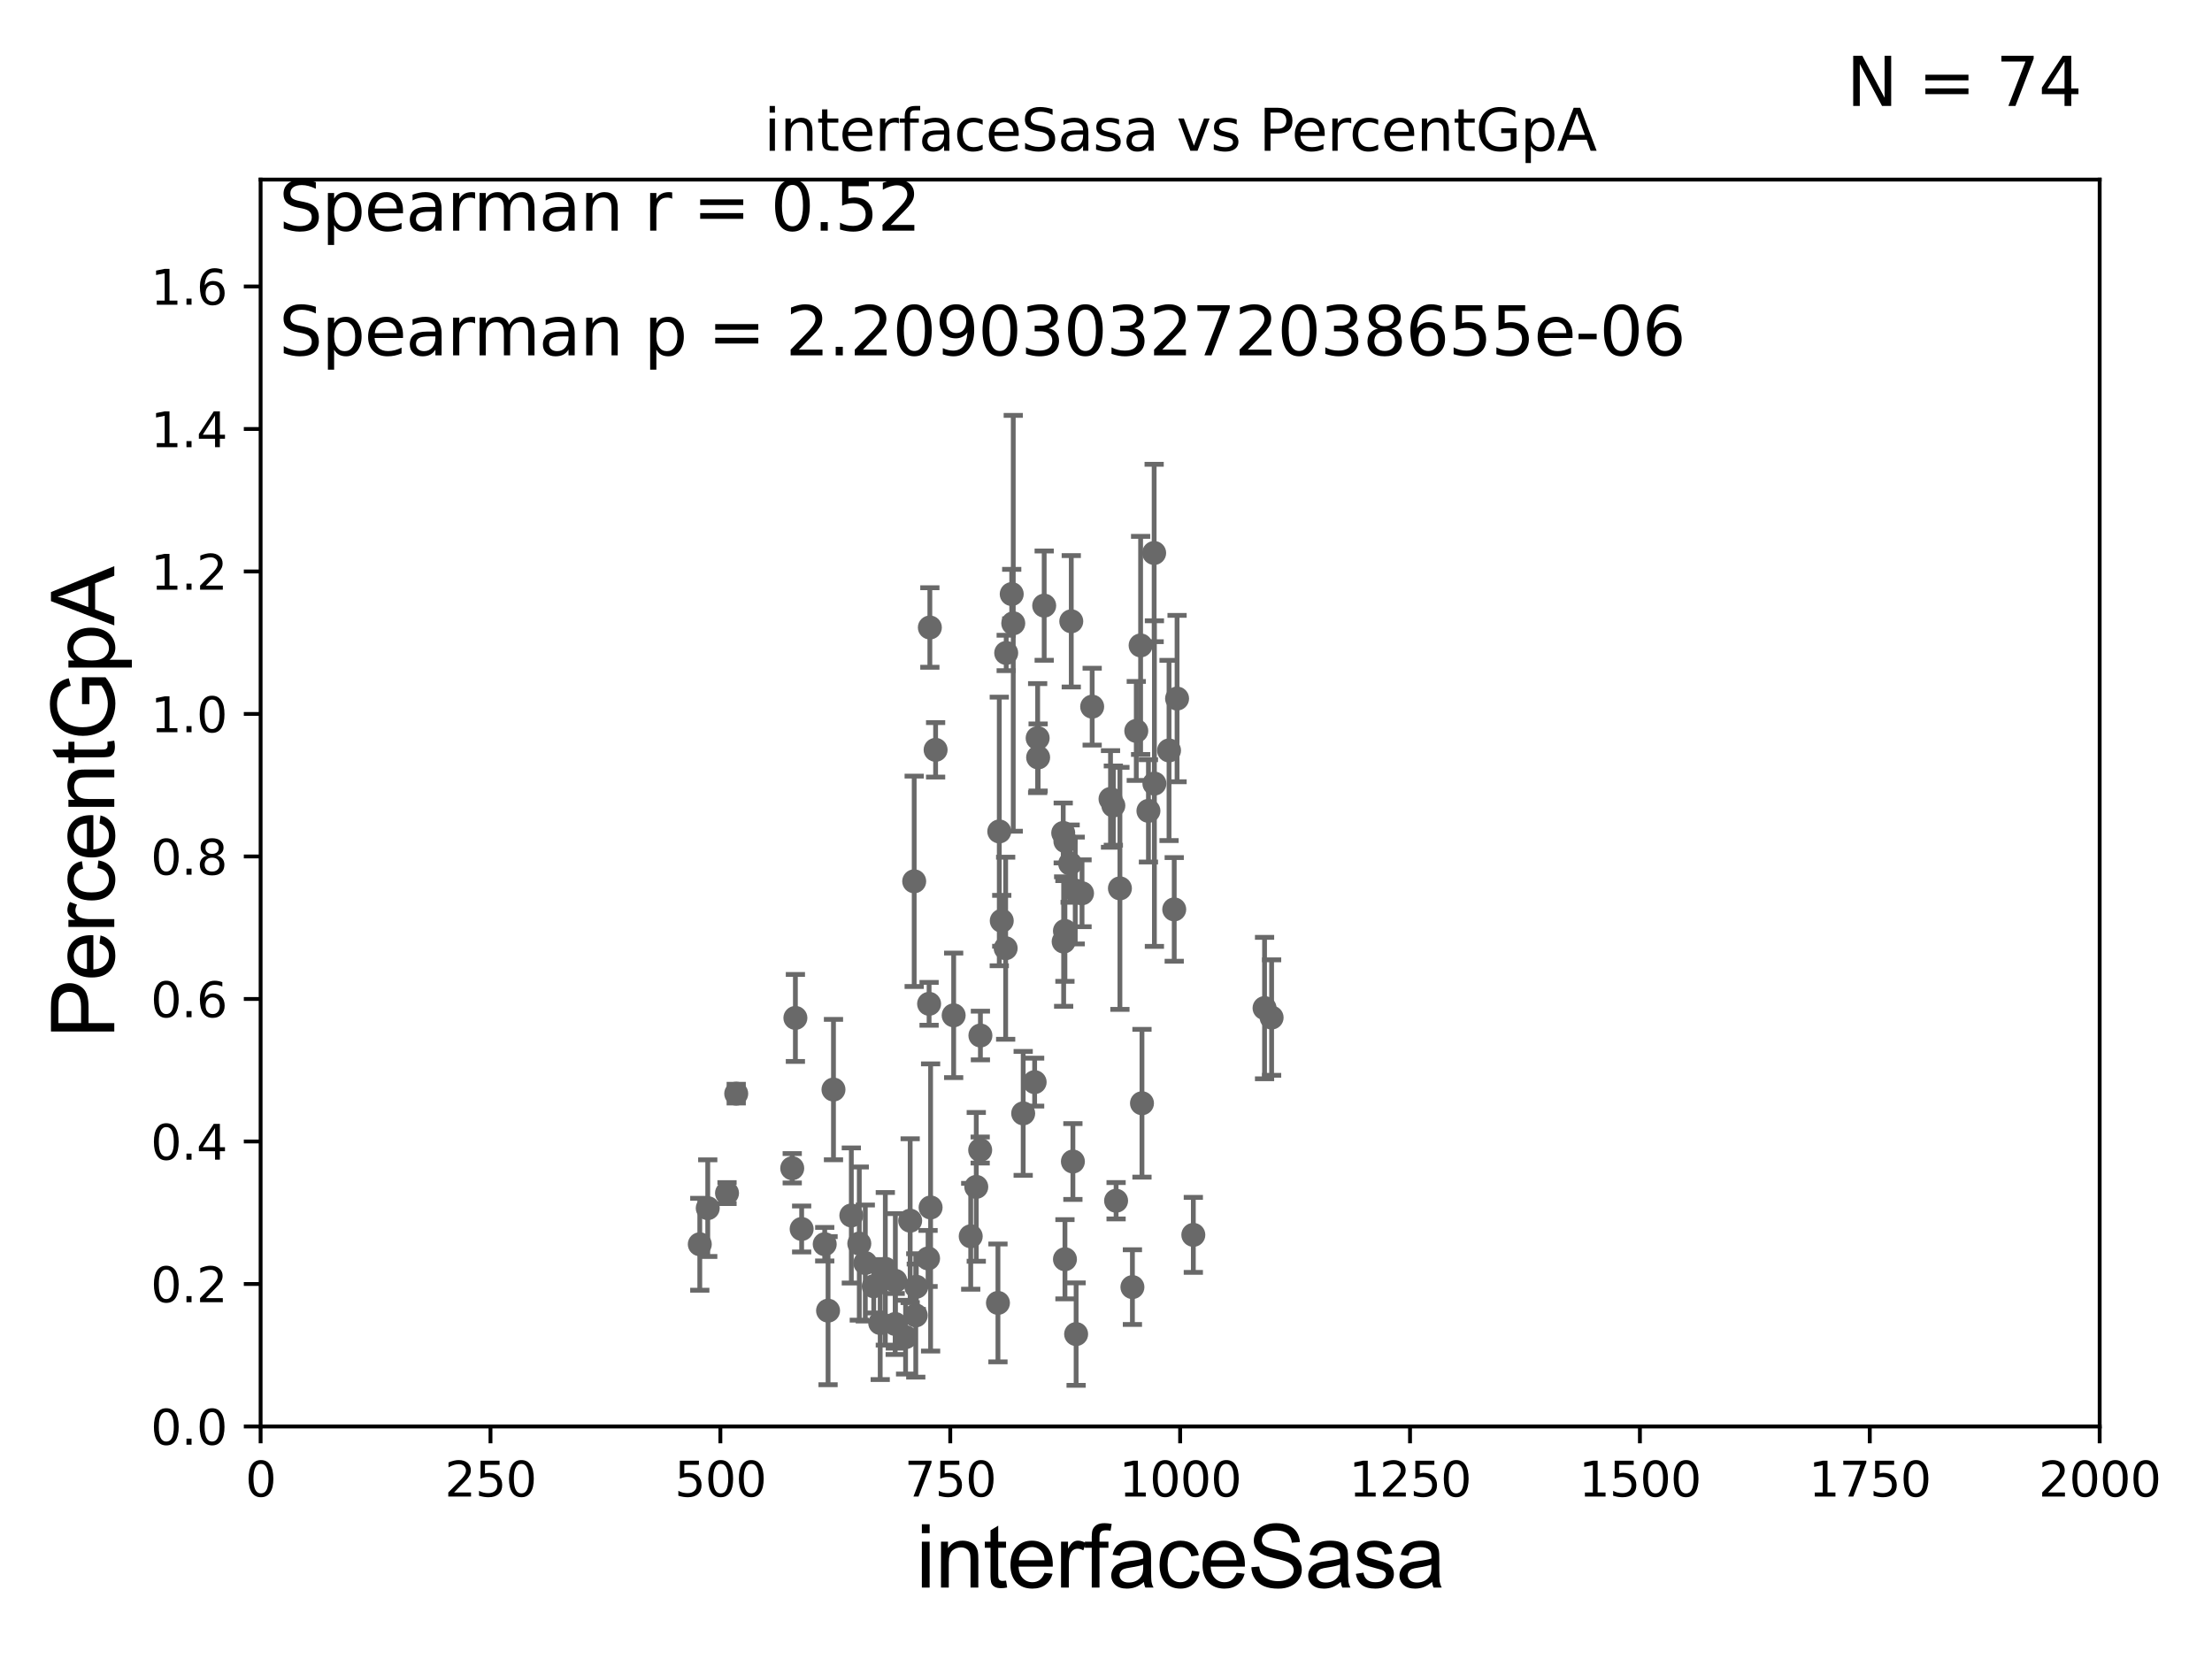 <?xml version="1.0" encoding="utf-8" standalone="no"?>
<!DOCTYPE svg PUBLIC "-//W3C//DTD SVG 1.1//EN"
  "http://www.w3.org/Graphics/SVG/1.1/DTD/svg11.dtd">
<svg xmlns:xlink="http://www.w3.org/1999/xlink" width="460.8pt" height="345.6pt" viewBox="0 0 460.8 345.6" xmlns="http://www.w3.org/2000/svg" version="1.1">
 <defs>
  <style type="text/css">*{stroke-linejoin: round; stroke-linecap: butt}</style>
 </defs>
 <g id="figure_1">
  <g id="patch_1">
   <path d="M 0 345.6 
L 460.8 345.6 
L 460.8 0 
L 0 0 
z
" style="fill: #ffffff"/>
  </g>
  <g id="axes_1">
   <g id="patch_2">
    <path d="M 54.29 297.16 
L 437.4 297.16 
L 437.4 37.411 
L 54.29 37.411 
z
" style="fill: #ffffff"/>
   </g>
   <g id="PathCollection_1">
    <defs>
     <path id="m6b21f17a9a" d="M 0 1.118 
C 0.297 1.118 0.581 1 0.791 0.791 
C 1 0.581 1.118 0.297 1.118 0 
C 1.118 -0.297 1 -0.581 0.791 -0.791 
C 0.581 -1 0.297 -1.118 0 -1.118 
C -0.297 -1.118 -0.581 -1 -0.791 -0.791 
C -1 -0.581 -1.118 -0.297 -1.118 0 
C -1.118 0.297 -1 0.581 -0.791 0.791 
C -0.581 1 -0.297 1.118 0 1.118 
z
" style="stroke: #696969"/>
    </defs>
    <g clip-path="url(#p75b05e6257)">
     <use xlink:href="#m6b21f17a9a" x="240.483" y="163.235" style="fill: #696969; stroke: #696969"/>
     <use xlink:href="#m6b21f17a9a" x="193.332" y="262.158" style="fill: #696969; stroke: #696969"/>
     <use xlink:href="#m6b21f17a9a" x="207.892" y="271.421" style="fill: #696969; stroke: #696969"/>
     <use xlink:href="#m6b21f17a9a" x="165.695" y="212.051" style="fill: #696969; stroke: #696969"/>
     <use xlink:href="#m6b21f17a9a" x="145.78" y="259.199" style="fill: #696969; stroke: #696969"/>
     <use xlink:href="#m6b21f17a9a" x="237.894" y="229.827" style="fill: #696969; stroke: #696969"/>
     <use xlink:href="#m6b21f17a9a" x="188.651" y="278.551" style="fill: #696969; stroke: #696969"/>
     <use xlink:href="#m6b21f17a9a" x="235.903" y="268.127" style="fill: #696969; stroke: #696969"/>
     <use xlink:href="#m6b21f17a9a" x="171.805" y="259.187" style="fill: #696969; stroke: #696969"/>
     <use xlink:href="#m6b21f17a9a" x="232.503" y="250.135" style="fill: #696969; stroke: #696969"/>
     <use xlink:href="#m6b21f17a9a" x="221.849" y="262.321" style="fill: #696969; stroke: #696969"/>
     <use xlink:href="#m6b21f17a9a" x="223.504" y="241.967" style="fill: #696969; stroke: #696969"/>
     <use xlink:href="#m6b21f17a9a" x="221.845" y="193.938" style="fill: #696969; stroke: #696969"/>
     <use xlink:href="#m6b21f17a9a" x="248.592" y="257.247" style="fill: #696969; stroke: #696969"/>
     <use xlink:href="#m6b21f17a9a" x="213.148" y="231.937" style="fill: #696969; stroke: #696969"/>
     <use xlink:href="#m6b21f17a9a" x="264.901" y="211.976" style="fill: #696969; stroke: #696969"/>
     <use xlink:href="#m6b21f17a9a" x="193.706" y="130.72" style="fill: #696969; stroke: #696969"/>
     <use xlink:href="#m6b21f17a9a" x="173.629" y="226.974" style="fill: #696969; stroke: #696969"/>
     <use xlink:href="#m6b21f17a9a" x="221.579" y="196.146" style="fill: #696969; stroke: #696969"/>
     <use xlink:href="#m6b21f17a9a" x="216.261" y="157.789" style="fill: #696969; stroke: #696969"/>
     <use xlink:href="#m6b21f17a9a" x="190.882" y="268.053" style="fill: #696969; stroke: #696969"/>
     <use xlink:href="#m6b21f17a9a" x="172.501" y="273.033" style="fill: #696969; stroke: #696969"/>
     <use xlink:href="#m6b21f17a9a" x="184.429" y="264.317" style="fill: #696969; stroke: #696969"/>
     <use xlink:href="#m6b21f17a9a" x="180.258" y="263.108" style="fill: #696969; stroke: #696969"/>
     <use xlink:href="#m6b21f17a9a" x="166.999" y="256.02" style="fill: #696969; stroke: #696969"/>
     <use xlink:href="#m6b21f17a9a" x="186.52" y="266.829" style="fill: #696969; stroke: #696969"/>
     <use xlink:href="#m6b21f17a9a" x="165.036" y="243.366" style="fill: #696969; stroke: #696969"/>
     <use xlink:href="#m6b21f17a9a" x="189.604" y="254.293" style="fill: #696969; stroke: #696969"/>
     <use xlink:href="#m6b21f17a9a" x="190.771" y="274.025" style="fill: #696969; stroke: #696969"/>
     <use xlink:href="#m6b21f17a9a" x="183.364" y="275.61" style="fill: #696969; stroke: #696969"/>
     <use xlink:href="#m6b21f17a9a" x="179.006" y="259.058" style="fill: #696969; stroke: #696969"/>
     <use xlink:href="#m6b21f17a9a" x="186.486" y="275.812" style="fill: #696969; stroke: #696969"/>
     <use xlink:href="#m6b21f17a9a" x="202.218" y="257.542" style="fill: #696969; stroke: #696969"/>
     <use xlink:href="#m6b21f17a9a" x="177.347" y="253.206" style="fill: #696969; stroke: #696969"/>
     <use xlink:href="#m6b21f17a9a" x="231.342" y="166.435" style="fill: #696969; stroke: #696969"/>
     <use xlink:href="#m6b21f17a9a" x="182.017" y="267.951" style="fill: #696969; stroke: #696969"/>
     <use xlink:href="#m6b21f17a9a" x="193.547" y="209.115" style="fill: #696969; stroke: #696969"/>
     <use xlink:href="#m6b21f17a9a" x="153.368" y="227.827" style="fill: #696969; stroke: #696969"/>
     <use xlink:href="#m6b21f17a9a" x="151.452" y="248.545" style="fill: #696969; stroke: #696969"/>
     <use xlink:href="#m6b21f17a9a" x="190.443" y="183.593" style="fill: #696969; stroke: #696969"/>
     <use xlink:href="#m6b21f17a9a" x="243.531" y="156.332" style="fill: #696969; stroke: #696969"/>
     <use xlink:href="#m6b21f17a9a" x="222.929" y="179.908" style="fill: #696969; stroke: #696969"/>
     <use xlink:href="#m6b21f17a9a" x="237.61" y="134.451" style="fill: #696969; stroke: #696969"/>
     <use xlink:href="#m6b21f17a9a" x="223.992" y="185.514" style="fill: #696969; stroke: #696969"/>
     <use xlink:href="#m6b21f17a9a" x="204.237" y="215.715" style="fill: #696969; stroke: #696969"/>
     <use xlink:href="#m6b21f17a9a" x="208.168" y="173.206" style="fill: #696969; stroke: #696969"/>
     <use xlink:href="#m6b21f17a9a" x="227.519" y="147.21" style="fill: #696969; stroke: #696969"/>
     <use xlink:href="#m6b21f17a9a" x="223.165" y="129.427" style="fill: #696969; stroke: #696969"/>
     <use xlink:href="#m6b21f17a9a" x="233.3" y="185.062" style="fill: #696969; stroke: #696969"/>
     <use xlink:href="#m6b21f17a9a" x="221.489" y="173.521" style="fill: #696969; stroke: #696969"/>
     <use xlink:href="#m6b21f17a9a" x="244.613" y="189.444" style="fill: #696969; stroke: #696969"/>
     <use xlink:href="#m6b21f17a9a" x="236.708" y="152.266" style="fill: #696969; stroke: #696969"/>
     <use xlink:href="#m6b21f17a9a" x="225.408" y="186.085" style="fill: #696969; stroke: #696969"/>
     <use xlink:href="#m6b21f17a9a" x="240.43" y="115.196" style="fill: #696969; stroke: #696969"/>
     <use xlink:href="#m6b21f17a9a" x="245.205" y="145.526" style="fill: #696969; stroke: #696969"/>
     <use xlink:href="#m6b21f17a9a" x="198.665" y="211.513" style="fill: #696969; stroke: #696969"/>
     <use xlink:href="#m6b21f17a9a" x="221.939" y="175.238" style="fill: #696969; stroke: #696969"/>
     <use xlink:href="#m6b21f17a9a" x="216.162" y="153.76" style="fill: #696969; stroke: #696969"/>
     <use xlink:href="#m6b21f17a9a" x="210.76" y="123.755" style="fill: #696969; stroke: #696969"/>
     <use xlink:href="#m6b21f17a9a" x="263.43" y="209.998" style="fill: #696969; stroke: #696969"/>
     <use xlink:href="#m6b21f17a9a" x="203.375" y="247.249" style="fill: #696969; stroke: #696969"/>
     <use xlink:href="#m6b21f17a9a" x="208.683" y="191.818" style="fill: #696969; stroke: #696969"/>
     <use xlink:href="#m6b21f17a9a" x="204.189" y="239.572" style="fill: #696969; stroke: #696969"/>
     <use xlink:href="#m6b21f17a9a" x="215.535" y="225.427" style="fill: #696969; stroke: #696969"/>
     <use xlink:href="#m6b21f17a9a" x="224.176" y="277.915" style="fill: #696969; stroke: #696969"/>
     <use xlink:href="#m6b21f17a9a" x="209.497" y="197.533" style="fill: #696969; stroke: #696969"/>
     <use xlink:href="#m6b21f17a9a" x="193.861" y="251.538" style="fill: #696969; stroke: #696969"/>
     <use xlink:href="#m6b21f17a9a" x="211.08" y="129.845" style="fill: #696969; stroke: #696969"/>
     <use xlink:href="#m6b21f17a9a" x="209.61" y="136.023" style="fill: #696969; stroke: #696969"/>
     <use xlink:href="#m6b21f17a9a" x="194.905" y="156.205" style="fill: #696969; stroke: #696969"/>
     <use xlink:href="#m6b21f17a9a" x="239.24" y="168.917" style="fill: #696969; stroke: #696969"/>
     <use xlink:href="#m6b21f17a9a" x="231.93" y="167.814" style="fill: #696969; stroke: #696969"/>
     <use xlink:href="#m6b21f17a9a" x="217.524" y="126.165" style="fill: #696969; stroke: #696969"/>
     <use xlink:href="#m6b21f17a9a" x="147.437" y="251.681" style="fill: #696969; stroke: #696969"/>
    </g>
   </g>
   <g id="matplotlib.axis_1">
    <g id="xtick_1">
     <g id="line2d_1">
      <defs>
       <path id="m145a4aeaf7" d="M 0 0 
L 0 3.5 
" style="stroke: #000000; stroke-width: 0.8"/>
      </defs>
      <g>
       <use xlink:href="#m145a4aeaf7" x="54.29" y="297.16" style="stroke: #000000; stroke-width: 0.8"/>
      </g>
     </g>
     <g id="text_1">
      <!-- 0 -->
      <g transform="translate(51.109 311.758)scale(0.1 -0.1)">
       <defs>
        <path id="DejaVuSans-30" d="M 2034 4250 
Q 1547 4250 1301 3770 
Q 1056 3291 1056 2328 
Q 1056 1369 1301 889 
Q 1547 409 2034 409 
Q 2525 409 2770 889 
Q 3016 1369 3016 2328 
Q 3016 3291 2770 3770 
Q 2525 4250 2034 4250 
z
M 2034 4750 
Q 2819 4750 3233 4129 
Q 3647 3509 3647 2328 
Q 3647 1150 3233 529 
Q 2819 -91 2034 -91 
Q 1250 -91 836 529 
Q 422 1150 422 2328 
Q 422 3509 836 4129 
Q 1250 4750 2034 4750 
z
" transform="scale(0.016)"/>
       </defs>
       <use xlink:href="#DejaVuSans-30"/>
      </g>
     </g>
    </g>
    <g id="xtick_2">
     <g id="line2d_2">
      <g>
       <use xlink:href="#m145a4aeaf7" x="102.179" y="297.16" style="stroke: #000000; stroke-width: 0.8"/>
      </g>
     </g>
     <g id="text_2">
      <!-- 250 -->
      <g transform="translate(92.635 311.758)scale(0.1 -0.1)">
       <defs>
        <path id="DejaVuSans-32" d="M 1228 531 
L 3431 531 
L 3431 0 
L 469 0 
L 469 531 
Q 828 903 1448 1529 
Q 2069 2156 2228 2338 
Q 2531 2678 2651 2914 
Q 2772 3150 2772 3378 
Q 2772 3750 2511 3984 
Q 2250 4219 1831 4219 
Q 1534 4219 1204 4116 
Q 875 4013 500 3803 
L 500 4441 
Q 881 4594 1212 4672 
Q 1544 4750 1819 4750 
Q 2544 4750 2975 4387 
Q 3406 4025 3406 3419 
Q 3406 3131 3298 2873 
Q 3191 2616 2906 2266 
Q 2828 2175 2409 1742 
Q 1991 1309 1228 531 
z
" transform="scale(0.016)"/>
        <path id="DejaVuSans-35" d="M 691 4666 
L 3169 4666 
L 3169 4134 
L 1269 4134 
L 1269 2991 
Q 1406 3038 1543 3061 
Q 1681 3084 1819 3084 
Q 2600 3084 3056 2656 
Q 3513 2228 3513 1497 
Q 3513 744 3044 326 
Q 2575 -91 1722 -91 
Q 1428 -91 1123 -41 
Q 819 9 494 109 
L 494 744 
Q 775 591 1075 516 
Q 1375 441 1709 441 
Q 2250 441 2565 725 
Q 2881 1009 2881 1497 
Q 2881 1984 2565 2268 
Q 2250 2553 1709 2553 
Q 1456 2553 1204 2497 
Q 953 2441 691 2322 
L 691 4666 
z
" transform="scale(0.016)"/>
       </defs>
       <use xlink:href="#DejaVuSans-32"/>
       <use xlink:href="#DejaVuSans-35" x="63.623"/>
       <use xlink:href="#DejaVuSans-30" x="127.246"/>
      </g>
     </g>
    </g>
    <g id="xtick_3">
     <g id="line2d_3">
      <g>
       <use xlink:href="#m145a4aeaf7" x="150.067" y="297.16" style="stroke: #000000; stroke-width: 0.8"/>
      </g>
     </g>
     <g id="text_3">
      <!-- 500 -->
      <g transform="translate(140.524 311.758)scale(0.1 -0.1)">
       <use xlink:href="#DejaVuSans-35"/>
       <use xlink:href="#DejaVuSans-30" x="63.623"/>
       <use xlink:href="#DejaVuSans-30" x="127.246"/>
      </g>
     </g>
    </g>
    <g id="xtick_4">
     <g id="line2d_4">
      <g>
       <use xlink:href="#m145a4aeaf7" x="197.956" y="297.16" style="stroke: #000000; stroke-width: 0.8"/>
      </g>
     </g>
     <g id="text_4">
      <!-- 750 -->
      <g transform="translate(188.412 311.758)scale(0.1 -0.1)">
       <defs>
        <path id="DejaVuSans-37" d="M 525 4666 
L 3525 4666 
L 3525 4397 
L 1831 0 
L 1172 0 
L 2766 4134 
L 525 4134 
L 525 4666 
z
" transform="scale(0.016)"/>
       </defs>
       <use xlink:href="#DejaVuSans-37"/>
       <use xlink:href="#DejaVuSans-35" x="63.623"/>
       <use xlink:href="#DejaVuSans-30" x="127.246"/>
      </g>
     </g>
    </g>
    <g id="xtick_5">
     <g id="line2d_5">
      <g>
       <use xlink:href="#m145a4aeaf7" x="245.845" y="297.16" style="stroke: #000000; stroke-width: 0.8"/>
      </g>
     </g>
     <g id="text_5">
      <!-- 1000 -->
      <g transform="translate(233.12 311.758)scale(0.1 -0.1)">
       <defs>
        <path id="DejaVuSans-31" d="M 794 531 
L 1825 531 
L 1825 4091 
L 703 3866 
L 703 4441 
L 1819 4666 
L 2450 4666 
L 2450 531 
L 3481 531 
L 3481 0 
L 794 0 
L 794 531 
z
" transform="scale(0.016)"/>
       </defs>
       <use xlink:href="#DejaVuSans-31"/>
       <use xlink:href="#DejaVuSans-30" x="63.623"/>
       <use xlink:href="#DejaVuSans-30" x="127.246"/>
       <use xlink:href="#DejaVuSans-30" x="190.869"/>
      </g>
     </g>
    </g>
    <g id="xtick_6">
     <g id="line2d_6">
      <g>
       <use xlink:href="#m145a4aeaf7" x="293.734" y="297.16" style="stroke: #000000; stroke-width: 0.8"/>
      </g>
     </g>
     <g id="text_6">
      <!-- 1250 -->
      <g transform="translate(281.009 311.758)scale(0.1 -0.1)">
       <use xlink:href="#DejaVuSans-31"/>
       <use xlink:href="#DejaVuSans-32" x="63.623"/>
       <use xlink:href="#DejaVuSans-35" x="127.246"/>
       <use xlink:href="#DejaVuSans-30" x="190.869"/>
      </g>
     </g>
    </g>
    <g id="xtick_7">
     <g id="line2d_7">
      <g>
       <use xlink:href="#m145a4aeaf7" x="341.623" y="297.16" style="stroke: #000000; stroke-width: 0.8"/>
      </g>
     </g>
     <g id="text_7">
      <!-- 1500 -->
      <g transform="translate(328.897 311.758)scale(0.1 -0.1)">
       <use xlink:href="#DejaVuSans-31"/>
       <use xlink:href="#DejaVuSans-35" x="63.623"/>
       <use xlink:href="#DejaVuSans-30" x="127.246"/>
       <use xlink:href="#DejaVuSans-30" x="190.869"/>
      </g>
     </g>
    </g>
    <g id="xtick_8">
     <g id="line2d_8">
      <g>
       <use xlink:href="#m145a4aeaf7" x="389.511" y="297.16" style="stroke: #000000; stroke-width: 0.8"/>
      </g>
     </g>
     <g id="text_8">
      <!-- 1750 -->
      <g transform="translate(376.786 311.758)scale(0.1 -0.1)">
       <use xlink:href="#DejaVuSans-31"/>
       <use xlink:href="#DejaVuSans-37" x="63.623"/>
       <use xlink:href="#DejaVuSans-35" x="127.246"/>
       <use xlink:href="#DejaVuSans-30" x="190.869"/>
      </g>
     </g>
    </g>
    <g id="xtick_9">
     <g id="line2d_9">
      <g>
       <use xlink:href="#m145a4aeaf7" x="437.4" y="297.16" style="stroke: #000000; stroke-width: 0.8"/>
      </g>
     </g>
     <g id="text_9">
      <!-- 2000 -->
      <g transform="translate(424.675 311.758)scale(0.1 -0.1)">
       <use xlink:href="#DejaVuSans-32"/>
       <use xlink:href="#DejaVuSans-30" x="63.623"/>
       <use xlink:href="#DejaVuSans-30" x="127.246"/>
       <use xlink:href="#DejaVuSans-30" x="190.869"/>
      </g>
     </g>
    </g>
    <g id="text_10">
     <!-- interfaceSasa -->
     <g transform="translate(190.816 330.722)scale(0.18 -0.18)">
      <defs>
       <path id="ArialMT-69" d="M 425 3934 
L 425 4581 
L 988 4581 
L 988 3934 
L 425 3934 
z
M 425 0 
L 425 3319 
L 988 3319 
L 988 0 
L 425 0 
z
" transform="scale(0.016)"/>
       <path id="ArialMT-6e" d="M 422 0 
L 422 3319 
L 928 3319 
L 928 2847 
Q 1294 3394 1984 3394 
Q 2284 3394 2536 3286 
Q 2788 3178 2913 3003 
Q 3038 2828 3088 2588 
Q 3119 2431 3119 2041 
L 3119 0 
L 2556 0 
L 2556 2019 
Q 2556 2363 2490 2533 
Q 2425 2703 2258 2804 
Q 2091 2906 1866 2906 
Q 1506 2906 1245 2678 
Q 984 2450 984 1813 
L 984 0 
L 422 0 
z
" transform="scale(0.016)"/>
       <path id="ArialMT-74" d="M 1650 503 
L 1731 6 
Q 1494 -44 1306 -44 
Q 1000 -44 831 53 
Q 663 150 594 308 
Q 525 466 525 972 
L 525 2881 
L 113 2881 
L 113 3319 
L 525 3319 
L 525 4141 
L 1084 4478 
L 1084 3319 
L 1650 3319 
L 1650 2881 
L 1084 2881 
L 1084 941 
Q 1084 700 1114 631 
Q 1144 563 1211 522 
Q 1278 481 1403 481 
Q 1497 481 1650 503 
z
" transform="scale(0.016)"/>
       <path id="ArialMT-65" d="M 2694 1069 
L 3275 997 
Q 3138 488 2766 206 
Q 2394 -75 1816 -75 
Q 1088 -75 661 373 
Q 234 822 234 1631 
Q 234 2469 665 2931 
Q 1097 3394 1784 3394 
Q 2450 3394 2872 2941 
Q 3294 2488 3294 1666 
Q 3294 1616 3291 1516 
L 816 1516 
Q 847 969 1125 678 
Q 1403 388 1819 388 
Q 2128 388 2347 550 
Q 2566 713 2694 1069 
z
M 847 1978 
L 2700 1978 
Q 2663 2397 2488 2606 
Q 2219 2931 1791 2931 
Q 1403 2931 1139 2672 
Q 875 2413 847 1978 
z
" transform="scale(0.016)"/>
       <path id="ArialMT-72" d="M 416 0 
L 416 3319 
L 922 3319 
L 922 2816 
Q 1116 3169 1280 3281 
Q 1444 3394 1641 3394 
Q 1925 3394 2219 3213 
L 2025 2691 
Q 1819 2813 1613 2813 
Q 1428 2813 1281 2702 
Q 1134 2591 1072 2394 
Q 978 2094 978 1738 
L 978 0 
L 416 0 
z
" transform="scale(0.016)"/>
       <path id="ArialMT-66" d="M 556 0 
L 556 2881 
L 59 2881 
L 59 3319 
L 556 3319 
L 556 3672 
Q 556 4006 616 4169 
Q 697 4388 901 4523 
Q 1106 4659 1475 4659 
Q 1713 4659 2000 4603 
L 1916 4113 
Q 1741 4144 1584 4144 
Q 1328 4144 1222 4034 
Q 1116 3925 1116 3625 
L 1116 3319 
L 1763 3319 
L 1763 2881 
L 1116 2881 
L 1116 0 
L 556 0 
z
" transform="scale(0.016)"/>
       <path id="ArialMT-61" d="M 2588 409 
Q 2275 144 1986 34 
Q 1697 -75 1366 -75 
Q 819 -75 525 192 
Q 231 459 231 875 
Q 231 1119 342 1320 
Q 453 1522 633 1644 
Q 813 1766 1038 1828 
Q 1203 1872 1538 1913 
Q 2219 1994 2541 2106 
Q 2544 2222 2544 2253 
Q 2544 2597 2384 2738 
Q 2169 2928 1744 2928 
Q 1347 2928 1158 2789 
Q 969 2650 878 2297 
L 328 2372 
Q 403 2725 575 2942 
Q 747 3159 1072 3276 
Q 1397 3394 1825 3394 
Q 2250 3394 2515 3294 
Q 2781 3194 2906 3042 
Q 3031 2891 3081 2659 
Q 3109 2516 3109 2141 
L 3109 1391 
Q 3109 606 3145 398 
Q 3181 191 3288 0 
L 2700 0 
Q 2613 175 2588 409 
z
M 2541 1666 
Q 2234 1541 1622 1453 
Q 1275 1403 1131 1340 
Q 988 1278 909 1158 
Q 831 1038 831 891 
Q 831 666 1001 516 
Q 1172 366 1500 366 
Q 1825 366 2078 508 
Q 2331 650 2450 897 
Q 2541 1088 2541 1459 
L 2541 1666 
z
" transform="scale(0.016)"/>
       <path id="ArialMT-63" d="M 2588 1216 
L 3141 1144 
Q 3050 572 2676 248 
Q 2303 -75 1759 -75 
Q 1078 -75 664 370 
Q 250 816 250 1647 
Q 250 2184 428 2587 
Q 606 2991 970 3192 
Q 1334 3394 1763 3394 
Q 2303 3394 2647 3120 
Q 2991 2847 3088 2344 
L 2541 2259 
Q 2463 2594 2264 2762 
Q 2066 2931 1784 2931 
Q 1359 2931 1093 2626 
Q 828 2322 828 1663 
Q 828 994 1084 691 
Q 1341 388 1753 388 
Q 2084 388 2306 591 
Q 2528 794 2588 1216 
z
" transform="scale(0.016)"/>
       <path id="ArialMT-53" d="M 288 1472 
L 859 1522 
Q 900 1178 1048 958 
Q 1197 738 1509 602 
Q 1822 466 2213 466 
Q 2559 466 2825 569 
Q 3091 672 3220 851 
Q 3350 1031 3350 1244 
Q 3350 1459 3225 1620 
Q 3100 1781 2813 1891 
Q 2628 1963 1997 2114 
Q 1366 2266 1113 2400 
Q 784 2572 623 2826 
Q 463 3081 463 3397 
Q 463 3744 659 4045 
Q 856 4347 1234 4503 
Q 1613 4659 2075 4659 
Q 2584 4659 2973 4495 
Q 3363 4331 3572 4012 
Q 3781 3694 3797 3291 
L 3216 3247 
Q 3169 3681 2898 3903 
Q 2628 4125 2100 4125 
Q 1550 4125 1298 3923 
Q 1047 3722 1047 3438 
Q 1047 3191 1225 3031 
Q 1400 2872 2139 2705 
Q 2878 2538 3153 2413 
Q 3553 2228 3743 1945 
Q 3934 1663 3934 1294 
Q 3934 928 3725 604 
Q 3516 281 3123 101 
Q 2731 -78 2241 -78 
Q 1619 -78 1198 103 
Q 778 284 539 648 
Q 300 1013 288 1472 
z
" transform="scale(0.016)"/>
       <path id="ArialMT-73" d="M 197 991 
L 753 1078 
Q 800 744 1014 566 
Q 1228 388 1613 388 
Q 2000 388 2187 545 
Q 2375 703 2375 916 
Q 2375 1106 2209 1216 
Q 2094 1291 1634 1406 
Q 1016 1563 777 1677 
Q 538 1791 414 1992 
Q 291 2194 291 2438 
Q 291 2659 392 2848 
Q 494 3038 669 3163 
Q 800 3259 1026 3326 
Q 1253 3394 1513 3394 
Q 1903 3394 2198 3281 
Q 2494 3169 2634 2976 
Q 2775 2784 2828 2463 
L 2278 2388 
Q 2241 2644 2061 2787 
Q 1881 2931 1553 2931 
Q 1166 2931 1000 2803 
Q 834 2675 834 2503 
Q 834 2394 903 2306 
Q 972 2216 1119 2156 
Q 1203 2125 1616 2013 
Q 2213 1853 2448 1751 
Q 2684 1650 2818 1456 
Q 2953 1263 2953 975 
Q 2953 694 2789 445 
Q 2625 197 2315 61 
Q 2006 -75 1616 -75 
Q 969 -75 630 194 
Q 291 463 197 991 
z
" transform="scale(0.016)"/>
      </defs>
      <use xlink:href="#ArialMT-69"/>
      <use xlink:href="#ArialMT-6e" x="22.217"/>
      <use xlink:href="#ArialMT-74" x="77.832"/>
      <use xlink:href="#ArialMT-65" x="105.615"/>
      <use xlink:href="#ArialMT-72" x="161.23"/>
      <use xlink:href="#ArialMT-66" x="194.531"/>
      <use xlink:href="#ArialMT-61" x="222.314"/>
      <use xlink:href="#ArialMT-63" x="277.93"/>
      <use xlink:href="#ArialMT-65" x="327.93"/>
      <use xlink:href="#ArialMT-53" x="383.545"/>
      <use xlink:href="#ArialMT-61" x="450.244"/>
      <use xlink:href="#ArialMT-73" x="505.859"/>
      <use xlink:href="#ArialMT-61" x="555.859"/>
     </g>
    </g>
   </g>
   <g id="matplotlib.axis_2">
    <g id="ytick_1">
     <g id="line2d_10">
      <defs>
       <path id="m6252da602e" d="M 0 0 
L -3.5 0 
" style="stroke: #000000; stroke-width: 0.8"/>
      </defs>
      <g>
       <use xlink:href="#m6252da602e" x="54.29" y="297.16" style="stroke: #000000; stroke-width: 0.8"/>
      </g>
     </g>
     <g id="text_11">
      <!-- 0.0 -->
      <g transform="translate(31.387 300.959)scale(0.1 -0.1)">
       <defs>
        <path id="DejaVuSans-2e" d="M 684 794 
L 1344 794 
L 1344 0 
L 684 0 
L 684 794 
z
" transform="scale(0.016)"/>
       </defs>
       <use xlink:href="#DejaVuSans-30"/>
       <use xlink:href="#DejaVuSans-2e" x="63.623"/>
       <use xlink:href="#DejaVuSans-30" x="95.41"/>
      </g>
     </g>
    </g>
    <g id="ytick_2">
     <g id="line2d_11">
      <g>
       <use xlink:href="#m6252da602e" x="54.29" y="267.474" style="stroke: #000000; stroke-width: 0.8"/>
      </g>
     </g>
     <g id="text_12">
      <!-- 0.2 -->
      <g transform="translate(31.387 271.274)scale(0.1 -0.1)">
       <use xlink:href="#DejaVuSans-30"/>
       <use xlink:href="#DejaVuSans-2e" x="63.623"/>
       <use xlink:href="#DejaVuSans-32" x="95.41"/>
      </g>
     </g>
    </g>
    <g id="ytick_3">
     <g id="line2d_12">
      <g>
       <use xlink:href="#m6252da602e" x="54.29" y="237.789" style="stroke: #000000; stroke-width: 0.8"/>
      </g>
     </g>
     <g id="text_13">
      <!-- 0.4 -->
      <g transform="translate(31.387 241.588)scale(0.1 -0.1)">
       <defs>
        <path id="DejaVuSans-34" d="M 2419 4116 
L 825 1625 
L 2419 1625 
L 2419 4116 
z
M 2253 4666 
L 3047 4666 
L 3047 1625 
L 3713 1625 
L 3713 1100 
L 3047 1100 
L 3047 0 
L 2419 0 
L 2419 1100 
L 313 1100 
L 313 1709 
L 2253 4666 
z
" transform="scale(0.016)"/>
       </defs>
       <use xlink:href="#DejaVuSans-30"/>
       <use xlink:href="#DejaVuSans-2e" x="63.623"/>
       <use xlink:href="#DejaVuSans-34" x="95.41"/>
      </g>
     </g>
    </g>
    <g id="ytick_4">
     <g id="line2d_13">
      <g>
       <use xlink:href="#m6252da602e" x="54.29" y="208.103" style="stroke: #000000; stroke-width: 0.8"/>
      </g>
     </g>
     <g id="text_14">
      <!-- 0.6 -->
      <g transform="translate(31.387 211.902)scale(0.1 -0.1)">
       <defs>
        <path id="DejaVuSans-36" d="M 2113 2584 
Q 1688 2584 1439 2293 
Q 1191 2003 1191 1497 
Q 1191 994 1439 701 
Q 1688 409 2113 409 
Q 2538 409 2786 701 
Q 3034 994 3034 1497 
Q 3034 2003 2786 2293 
Q 2538 2584 2113 2584 
z
M 3366 4563 
L 3366 3988 
Q 3128 4100 2886 4159 
Q 2644 4219 2406 4219 
Q 1781 4219 1451 3797 
Q 1122 3375 1075 2522 
Q 1259 2794 1537 2939 
Q 1816 3084 2150 3084 
Q 2853 3084 3261 2657 
Q 3669 2231 3669 1497 
Q 3669 778 3244 343 
Q 2819 -91 2113 -91 
Q 1303 -91 875 529 
Q 447 1150 447 2328 
Q 447 3434 972 4092 
Q 1497 4750 2381 4750 
Q 2619 4750 2861 4703 
Q 3103 4656 3366 4563 
z
" transform="scale(0.016)"/>
       </defs>
       <use xlink:href="#DejaVuSans-30"/>
       <use xlink:href="#DejaVuSans-2e" x="63.623"/>
       <use xlink:href="#DejaVuSans-36" x="95.41"/>
      </g>
     </g>
    </g>
    <g id="ytick_5">
     <g id="line2d_14">
      <g>
       <use xlink:href="#m6252da602e" x="54.29" y="178.418" style="stroke: #000000; stroke-width: 0.8"/>
      </g>
     </g>
     <g id="text_15">
      <!-- 0.8 -->
      <g transform="translate(31.387 182.217)scale(0.1 -0.1)">
       <defs>
        <path id="DejaVuSans-38" d="M 2034 2216 
Q 1584 2216 1326 1975 
Q 1069 1734 1069 1313 
Q 1069 891 1326 650 
Q 1584 409 2034 409 
Q 2484 409 2743 651 
Q 3003 894 3003 1313 
Q 3003 1734 2745 1975 
Q 2488 2216 2034 2216 
z
M 1403 2484 
Q 997 2584 770 2862 
Q 544 3141 544 3541 
Q 544 4100 942 4425 
Q 1341 4750 2034 4750 
Q 2731 4750 3128 4425 
Q 3525 4100 3525 3541 
Q 3525 3141 3298 2862 
Q 3072 2584 2669 2484 
Q 3125 2378 3379 2068 
Q 3634 1759 3634 1313 
Q 3634 634 3220 271 
Q 2806 -91 2034 -91 
Q 1263 -91 848 271 
Q 434 634 434 1313 
Q 434 1759 690 2068 
Q 947 2378 1403 2484 
z
M 1172 3481 
Q 1172 3119 1398 2916 
Q 1625 2713 2034 2713 
Q 2441 2713 2670 2916 
Q 2900 3119 2900 3481 
Q 2900 3844 2670 4047 
Q 2441 4250 2034 4250 
Q 1625 4250 1398 4047 
Q 1172 3844 1172 3481 
z
" transform="scale(0.016)"/>
       </defs>
       <use xlink:href="#DejaVuSans-30"/>
       <use xlink:href="#DejaVuSans-2e" x="63.623"/>
       <use xlink:href="#DejaVuSans-38" x="95.41"/>
      </g>
     </g>
    </g>
    <g id="ytick_6">
     <g id="line2d_15">
      <g>
       <use xlink:href="#m6252da602e" x="54.29" y="148.732" style="stroke: #000000; stroke-width: 0.8"/>
      </g>
     </g>
     <g id="text_16">
      <!-- 1.0 -->
      <g transform="translate(31.387 152.531)scale(0.1 -0.1)">
       <use xlink:href="#DejaVuSans-31"/>
       <use xlink:href="#DejaVuSans-2e" x="63.623"/>
       <use xlink:href="#DejaVuSans-30" x="95.41"/>
      </g>
     </g>
    </g>
    <g id="ytick_7">
     <g id="line2d_16">
      <g>
       <use xlink:href="#m6252da602e" x="54.29" y="119.047" style="stroke: #000000; stroke-width: 0.8"/>
      </g>
     </g>
     <g id="text_17">
      <!-- 1.2 -->
      <g transform="translate(31.387 122.846)scale(0.1 -0.1)">
       <use xlink:href="#DejaVuSans-31"/>
       <use xlink:href="#DejaVuSans-2e" x="63.623"/>
       <use xlink:href="#DejaVuSans-32" x="95.41"/>
      </g>
     </g>
    </g>
    <g id="ytick_8">
     <g id="line2d_17">
      <g>
       <use xlink:href="#m6252da602e" x="54.29" y="89.361" style="stroke: #000000; stroke-width: 0.8"/>
      </g>
     </g>
     <g id="text_18">
      <!-- 1.4 -->
      <g transform="translate(31.387 93.16)scale(0.1 -0.1)">
       <use xlink:href="#DejaVuSans-31"/>
       <use xlink:href="#DejaVuSans-2e" x="63.623"/>
       <use xlink:href="#DejaVuSans-34" x="95.41"/>
      </g>
     </g>
    </g>
    <g id="ytick_9">
     <g id="line2d_18">
      <g>
       <use xlink:href="#m6252da602e" x="54.29" y="59.675" style="stroke: #000000; stroke-width: 0.8"/>
      </g>
     </g>
     <g id="text_19">
      <!-- 1.6 -->
      <g transform="translate(31.387 63.475)scale(0.1 -0.1)">
       <use xlink:href="#DejaVuSans-31"/>
       <use xlink:href="#DejaVuSans-2e" x="63.623"/>
       <use xlink:href="#DejaVuSans-36" x="95.41"/>
      </g>
     </g>
    </g>
    <g id="text_20">
     <!-- PercentGpA -->
     <g transform="translate(23.809 216.309)rotate(-90)scale(0.18 -0.18)">
      <defs>
       <path id="ArialMT-50" d="M 494 0 
L 494 4581 
L 2222 4581 
Q 2678 4581 2919 4538 
Q 3256 4481 3484 4323 
Q 3713 4166 3852 3881 
Q 3991 3597 3991 3256 
Q 3991 2672 3619 2267 
Q 3247 1863 2275 1863 
L 1100 1863 
L 1100 0 
L 494 0 
z
M 1100 2403 
L 2284 2403 
Q 2872 2403 3119 2622 
Q 3366 2841 3366 3238 
Q 3366 3525 3220 3729 
Q 3075 3934 2838 4000 
Q 2684 4041 2272 4041 
L 1100 4041 
L 1100 2403 
z
" transform="scale(0.016)"/>
       <path id="ArialMT-47" d="M 2638 1797 
L 2638 2334 
L 4578 2338 
L 4578 638 
Q 4131 281 3656 101 
Q 3181 -78 2681 -78 
Q 2006 -78 1454 211 
Q 903 500 622 1047 
Q 341 1594 341 2269 
Q 341 2938 620 3517 
Q 900 4097 1425 4378 
Q 1950 4659 2634 4659 
Q 3131 4659 3532 4498 
Q 3934 4338 4162 4050 
Q 4391 3763 4509 3300 
L 3963 3150 
Q 3859 3500 3706 3700 
Q 3553 3900 3268 4020 
Q 2984 4141 2638 4141 
Q 2222 4141 1919 4014 
Q 1616 3888 1430 3681 
Q 1244 3475 1141 3228 
Q 966 2803 966 2306 
Q 966 1694 1177 1281 
Q 1388 869 1791 669 
Q 2194 469 2647 469 
Q 3041 469 3416 620 
Q 3791 772 3984 944 
L 3984 1797 
L 2638 1797 
z
" transform="scale(0.016)"/>
       <path id="ArialMT-70" d="M 422 -1272 
L 422 3319 
L 934 3319 
L 934 2888 
Q 1116 3141 1344 3267 
Q 1572 3394 1897 3394 
Q 2322 3394 2647 3175 
Q 2972 2956 3137 2557 
Q 3303 2159 3303 1684 
Q 3303 1175 3120 767 
Q 2938 359 2589 142 
Q 2241 -75 1856 -75 
Q 1575 -75 1351 44 
Q 1128 163 984 344 
L 984 -1272 
L 422 -1272 
z
M 931 1641 
Q 931 1000 1190 694 
Q 1450 388 1819 388 
Q 2194 388 2461 705 
Q 2728 1022 2728 1688 
Q 2728 2322 2467 2637 
Q 2206 2953 1844 2953 
Q 1484 2953 1207 2617 
Q 931 2281 931 1641 
z
" transform="scale(0.016)"/>
       <path id="ArialMT-41" d="M -9 0 
L 1750 4581 
L 2403 4581 
L 4278 0 
L 3588 0 
L 3053 1388 
L 1138 1388 
L 634 0 
L -9 0 
z
M 1313 1881 
L 2866 1881 
L 2388 3150 
Q 2169 3728 2063 4100 
Q 1975 3659 1816 3225 
L 1313 1881 
z
" transform="scale(0.016)"/>
      </defs>
      <use xlink:href="#ArialMT-50"/>
      <use xlink:href="#ArialMT-65" x="66.699"/>
      <use xlink:href="#ArialMT-72" x="122.314"/>
      <use xlink:href="#ArialMT-63" x="155.615"/>
      <use xlink:href="#ArialMT-65" x="205.615"/>
      <use xlink:href="#ArialMT-6e" x="261.23"/>
      <use xlink:href="#ArialMT-74" x="316.846"/>
      <use xlink:href="#ArialMT-47" x="344.629"/>
      <use xlink:href="#ArialMT-70" x="422.412"/>
      <use xlink:href="#ArialMT-41" x="478.027"/>
     </g>
    </g>
   </g>
   <g id="LineCollection_1">
    <path d="M 240.483 197.15 
L 240.483 129.319 
" clip-path="url(#p75b05e6257)" style="fill: none; stroke: #696969"/>
    <path d="M 193.332 267.999 
L 193.332 256.318 
" clip-path="url(#p75b05e6257)" style="fill: none; stroke: #696969"/>
    <path d="M 207.892 283.697 
L 207.892 259.146 
" clip-path="url(#p75b05e6257)" style="fill: none; stroke: #696969"/>
    <path d="M 165.695 221.113 
L 165.695 202.988 
" clip-path="url(#p75b05e6257)" style="fill: none; stroke: #696969"/>
    <path d="M 145.78 268.774 
L 145.78 249.625 
" clip-path="url(#p75b05e6257)" style="fill: none; stroke: #696969"/>
    <path d="M 237.894 245.221 
L 237.894 214.433 
" clip-path="url(#p75b05e6257)" style="fill: none; stroke: #696969"/>
    <path d="M 188.651 286.235 
L 188.651 270.867 
" clip-path="url(#p75b05e6257)" style="fill: none; stroke: #696969"/>
    <path d="M 235.903 275.908 
L 235.903 260.346 
" clip-path="url(#p75b05e6257)" style="fill: none; stroke: #696969"/>
    <path d="M 171.805 262.68 
L 171.805 255.694 
" clip-path="url(#p75b05e6257)" style="fill: none; stroke: #696969"/>
    <path d="M 232.503 253.922 
L 232.503 246.348 
" clip-path="url(#p75b05e6257)" style="fill: none; stroke: #696969"/>
    <path d="M 221.849 270.572 
L 221.849 254.069 
" clip-path="url(#p75b05e6257)" style="fill: none; stroke: #696969"/>
    <path d="M 223.504 249.864 
L 223.504 234.07 
" clip-path="url(#p75b05e6257)" style="fill: none; stroke: #696969"/>
    <path d="M 221.845 204.425 
L 221.845 183.452 
" clip-path="url(#p75b05e6257)" style="fill: none; stroke: #696969"/>
    <path d="M 248.592 265.06 
L 248.592 249.434 
" clip-path="url(#p75b05e6257)" style="fill: none; stroke: #696969"/>
    <path d="M 213.148 244.843 
L 213.148 219.031 
" clip-path="url(#p75b05e6257)" style="fill: none; stroke: #696969"/>
    <path d="M 264.901 224.001 
L 264.901 199.95 
" clip-path="url(#p75b05e6257)" style="fill: none; stroke: #696969"/>
    <path d="M 193.706 139.001 
L 193.706 122.439 
" clip-path="url(#p75b05e6257)" style="fill: none; stroke: #696969"/>
    <path d="M 173.629 241.598 
L 173.629 212.351 
" clip-path="url(#p75b05e6257)" style="fill: none; stroke: #696969"/>
    <path d="M 221.579 209.633 
L 221.579 182.658 
" clip-path="url(#p75b05e6257)" style="fill: none; stroke: #696969"/>
    <path d="M 216.261 164.774 
L 216.261 150.805 
" clip-path="url(#p75b05e6257)" style="fill: none; stroke: #696969"/>
    <path d="M 190.882 272.778 
L 190.882 263.328 
" clip-path="url(#p75b05e6257)" style="fill: none; stroke: #696969"/>
    <path d="M 172.501 288.462 
L 172.501 257.604 
" clip-path="url(#p75b05e6257)" style="fill: none; stroke: #696969"/>
    <path d="M 184.429 280.211 
L 184.429 248.423 
" clip-path="url(#p75b05e6257)" style="fill: none; stroke: #696969"/>
    <path d="M 180.258 275.19 
L 180.258 251.025 
" clip-path="url(#p75b05e6257)" style="fill: none; stroke: #696969"/>
    <path d="M 166.999 260.805 
L 166.999 251.235 
" clip-path="url(#p75b05e6257)" style="fill: none; stroke: #696969"/>
    <path d="M 186.52 280.84 
L 186.52 252.817 
" clip-path="url(#p75b05e6257)" style="fill: none; stroke: #696969"/>
    <path d="M 165.036 246.426 
L 165.036 240.307 
" clip-path="url(#p75b05e6257)" style="fill: none; stroke: #696969"/>
    <path d="M 189.604 271.362 
L 189.604 237.224 
" clip-path="url(#p75b05e6257)" style="fill: none; stroke: #696969"/>
    <path d="M 190.771 286.88 
L 190.771 261.171 
" clip-path="url(#p75b05e6257)" style="fill: none; stroke: #696969"/>
    <path d="M 183.364 287.385 
L 183.364 263.836 
" clip-path="url(#p75b05e6257)" style="fill: none; stroke: #696969"/>
    <path d="M 179.006 275.011 
L 179.006 243.105 
" clip-path="url(#p75b05e6257)" style="fill: none; stroke: #696969"/>
    <path d="M 186.486 282.163 
L 186.486 269.461 
" clip-path="url(#p75b05e6257)" style="fill: none; stroke: #696969"/>
    <path d="M 202.218 268.568 
L 202.218 246.516 
" clip-path="url(#p75b05e6257)" style="fill: none; stroke: #696969"/>
    <path d="M 177.347 267.278 
L 177.347 239.133 
" clip-path="url(#p75b05e6257)" style="fill: none; stroke: #696969"/>
    <path d="M 231.342 176.498 
L 231.342 156.372 
" clip-path="url(#p75b05e6257)" style="fill: none; stroke: #696969"/>
    <path d="M 182.017 273.513 
L 182.017 262.389 
" clip-path="url(#p75b05e6257)" style="fill: none; stroke: #696969"/>
    <path d="M 193.547 213.579 
L 193.547 204.65 
" clip-path="url(#p75b05e6257)" style="fill: none; stroke: #696969"/>
    <path d="M 153.368 229.777 
L 153.368 225.878 
" clip-path="url(#p75b05e6257)" style="fill: none; stroke: #696969"/>
    <path d="M 151.452 250.734 
L 151.452 246.356 
" clip-path="url(#p75b05e6257)" style="fill: none; stroke: #696969"/>
    <path d="M 190.443 205.505 
L 190.443 161.681 
" clip-path="url(#p75b05e6257)" style="fill: none; stroke: #696969"/>
    <path d="M 243.531 175.104 
L 243.531 137.561 
" clip-path="url(#p75b05e6257)" style="fill: none; stroke: #696969"/>
    <path d="M 222.929 187.967 
L 222.929 171.85 
" clip-path="url(#p75b05e6257)" style="fill: none; stroke: #696969"/>
    <path d="M 237.61 157.167 
L 237.61 111.736 
" clip-path="url(#p75b05e6257)" style="fill: none; stroke: #696969"/>
    <path d="M 223.992 196.639 
L 223.992 174.388 
" clip-path="url(#p75b05e6257)" style="fill: none; stroke: #696969"/>
    <path d="M 204.237 220.788 
L 204.237 210.643 
" clip-path="url(#p75b05e6257)" style="fill: none; stroke: #696969"/>
    <path d="M 208.168 201.189 
L 208.168 145.223 
" clip-path="url(#p75b05e6257)" style="fill: none; stroke: #696969"/>
    <path d="M 227.519 155.216 
L 227.519 139.204 
" clip-path="url(#p75b05e6257)" style="fill: none; stroke: #696969"/>
    <path d="M 223.165 143.114 
L 223.165 115.739 
" clip-path="url(#p75b05e6257)" style="fill: none; stroke: #696969"/>
    <path d="M 233.3 210.272 
L 233.3 159.852 
" clip-path="url(#p75b05e6257)" style="fill: none; stroke: #696969"/>
    <path d="M 221.489 179.763 
L 221.489 167.279 
" clip-path="url(#p75b05e6257)" style="fill: none; stroke: #696969"/>
    <path d="M 244.613 200.241 
L 244.613 178.647 
" clip-path="url(#p75b05e6257)" style="fill: none; stroke: #696969"/>
    <path d="M 236.708 162.575 
L 236.708 141.957 
" clip-path="url(#p75b05e6257)" style="fill: none; stroke: #696969"/>
    <path d="M 225.408 193.048 
L 225.408 179.122 
" clip-path="url(#p75b05e6257)" style="fill: none; stroke: #696969"/>
    <path d="M 240.43 133.675 
L 240.43 96.717 
" clip-path="url(#p75b05e6257)" style="fill: none; stroke: #696969"/>
    <path d="M 245.205 162.854 
L 245.205 128.198 
" clip-path="url(#p75b05e6257)" style="fill: none; stroke: #696969"/>
    <path d="M 198.665 224.482 
L 198.665 198.543 
" clip-path="url(#p75b05e6257)" style="fill: none; stroke: #696969"/>
    <path d="M 221.939 175.754 
L 221.939 174.721 
" clip-path="url(#p75b05e6257)" style="fill: none; stroke: #696969"/>
    <path d="M 216.162 165.116 
L 216.162 142.405 
" clip-path="url(#p75b05e6257)" style="fill: none; stroke: #696969"/>
    <path d="M 210.76 128.905 
L 210.76 118.605 
" clip-path="url(#p75b05e6257)" style="fill: none; stroke: #696969"/>
    <path d="M 263.43 224.727 
L 263.43 195.269 
" clip-path="url(#p75b05e6257)" style="fill: none; stroke: #696969"/>
    <path d="M 203.375 262.744 
L 203.375 231.753 
" clip-path="url(#p75b05e6257)" style="fill: none; stroke: #696969"/>
    <path d="M 208.683 197.115 
L 208.683 186.521 
" clip-path="url(#p75b05e6257)" style="fill: none; stroke: #696969"/>
    <path d="M 204.189 242.29 
L 204.189 236.855 
" clip-path="url(#p75b05e6257)" style="fill: none; stroke: #696969"/>
    <path d="M 215.535 230.42 
L 215.535 220.433 
" clip-path="url(#p75b05e6257)" style="fill: none; stroke: #696969"/>
    <path d="M 224.176 288.587 
L 224.176 267.243 
" clip-path="url(#p75b05e6257)" style="fill: none; stroke: #696969"/>
    <path d="M 209.497 216.494 
L 209.497 178.571 
" clip-path="url(#p75b05e6257)" style="fill: none; stroke: #696969"/>
    <path d="M 193.861 281.45 
L 193.861 221.625 
" clip-path="url(#p75b05e6257)" style="fill: none; stroke: #696969"/>
    <path d="M 211.08 173.156 
L 211.08 86.534 
" clip-path="url(#p75b05e6257)" style="fill: none; stroke: #696969"/>
    <path d="M 209.61 139.711 
L 209.61 132.335 
" clip-path="url(#p75b05e6257)" style="fill: none; stroke: #696969"/>
    <path d="M 194.905 161.88 
L 194.905 150.531 
" clip-path="url(#p75b05e6257)" style="fill: none; stroke: #696969"/>
    <path d="M 239.24 179.571 
L 239.24 158.263 
" clip-path="url(#p75b05e6257)" style="fill: none; stroke: #696969"/>
    <path d="M 231.93 176.065 
L 231.93 159.563 
" clip-path="url(#p75b05e6257)" style="fill: none; stroke: #696969"/>
    <path d="M 217.524 137.548 
L 217.524 114.781 
" clip-path="url(#p75b05e6257)" style="fill: none; stroke: #696969"/>
    <path d="M 147.437 261.746 
L 147.437 241.617 
" clip-path="url(#p75b05e6257)" style="fill: none; stroke: #696969"/>
   </g>
   <g id="line2d_19">
    <defs>
     <path id="mc6ae5376bd" d="M 2 0 
L -2 -0 
" style="stroke: #696969"/>
    </defs>
    <g clip-path="url(#p75b05e6257)">
     <use xlink:href="#mc6ae5376bd" x="240.483" y="197.15" style="fill: #696969; stroke: #696969"/>
     <use xlink:href="#mc6ae5376bd" x="193.332" y="267.999" style="fill: #696969; stroke: #696969"/>
     <use xlink:href="#mc6ae5376bd" x="207.892" y="283.697" style="fill: #696969; stroke: #696969"/>
     <use xlink:href="#mc6ae5376bd" x="165.695" y="221.113" style="fill: #696969; stroke: #696969"/>
     <use xlink:href="#mc6ae5376bd" x="145.78" y="268.774" style="fill: #696969; stroke: #696969"/>
     <use xlink:href="#mc6ae5376bd" x="237.894" y="245.221" style="fill: #696969; stroke: #696969"/>
     <use xlink:href="#mc6ae5376bd" x="188.651" y="286.235" style="fill: #696969; stroke: #696969"/>
     <use xlink:href="#mc6ae5376bd" x="235.903" y="275.908" style="fill: #696969; stroke: #696969"/>
     <use xlink:href="#mc6ae5376bd" x="171.805" y="262.68" style="fill: #696969; stroke: #696969"/>
     <use xlink:href="#mc6ae5376bd" x="232.503" y="253.922" style="fill: #696969; stroke: #696969"/>
     <use xlink:href="#mc6ae5376bd" x="221.849" y="270.572" style="fill: #696969; stroke: #696969"/>
     <use xlink:href="#mc6ae5376bd" x="223.504" y="249.864" style="fill: #696969; stroke: #696969"/>
     <use xlink:href="#mc6ae5376bd" x="221.845" y="204.425" style="fill: #696969; stroke: #696969"/>
     <use xlink:href="#mc6ae5376bd" x="248.592" y="265.06" style="fill: #696969; stroke: #696969"/>
     <use xlink:href="#mc6ae5376bd" x="213.148" y="244.843" style="fill: #696969; stroke: #696969"/>
     <use xlink:href="#mc6ae5376bd" x="264.901" y="224.001" style="fill: #696969; stroke: #696969"/>
     <use xlink:href="#mc6ae5376bd" x="193.706" y="139.001" style="fill: #696969; stroke: #696969"/>
     <use xlink:href="#mc6ae5376bd" x="173.629" y="241.598" style="fill: #696969; stroke: #696969"/>
     <use xlink:href="#mc6ae5376bd" x="221.579" y="209.633" style="fill: #696969; stroke: #696969"/>
     <use xlink:href="#mc6ae5376bd" x="216.261" y="164.774" style="fill: #696969; stroke: #696969"/>
     <use xlink:href="#mc6ae5376bd" x="190.882" y="272.778" style="fill: #696969; stroke: #696969"/>
     <use xlink:href="#mc6ae5376bd" x="172.501" y="288.462" style="fill: #696969; stroke: #696969"/>
     <use xlink:href="#mc6ae5376bd" x="184.429" y="280.211" style="fill: #696969; stroke: #696969"/>
     <use xlink:href="#mc6ae5376bd" x="180.258" y="275.19" style="fill: #696969; stroke: #696969"/>
     <use xlink:href="#mc6ae5376bd" x="166.999" y="260.805" style="fill: #696969; stroke: #696969"/>
     <use xlink:href="#mc6ae5376bd" x="186.52" y="280.84" style="fill: #696969; stroke: #696969"/>
     <use xlink:href="#mc6ae5376bd" x="165.036" y="246.426" style="fill: #696969; stroke: #696969"/>
     <use xlink:href="#mc6ae5376bd" x="189.604" y="271.362" style="fill: #696969; stroke: #696969"/>
     <use xlink:href="#mc6ae5376bd" x="190.771" y="286.88" style="fill: #696969; stroke: #696969"/>
     <use xlink:href="#mc6ae5376bd" x="183.364" y="287.385" style="fill: #696969; stroke: #696969"/>
     <use xlink:href="#mc6ae5376bd" x="179.006" y="275.011" style="fill: #696969; stroke: #696969"/>
     <use xlink:href="#mc6ae5376bd" x="186.486" y="282.163" style="fill: #696969; stroke: #696969"/>
     <use xlink:href="#mc6ae5376bd" x="202.218" y="268.568" style="fill: #696969; stroke: #696969"/>
     <use xlink:href="#mc6ae5376bd" x="177.347" y="267.278" style="fill: #696969; stroke: #696969"/>
     <use xlink:href="#mc6ae5376bd" x="231.342" y="176.498" style="fill: #696969; stroke: #696969"/>
     <use xlink:href="#mc6ae5376bd" x="182.017" y="273.513" style="fill: #696969; stroke: #696969"/>
     <use xlink:href="#mc6ae5376bd" x="193.547" y="213.579" style="fill: #696969; stroke: #696969"/>
     <use xlink:href="#mc6ae5376bd" x="153.368" y="229.777" style="fill: #696969; stroke: #696969"/>
     <use xlink:href="#mc6ae5376bd" x="151.452" y="250.734" style="fill: #696969; stroke: #696969"/>
     <use xlink:href="#mc6ae5376bd" x="190.443" y="205.505" style="fill: #696969; stroke: #696969"/>
     <use xlink:href="#mc6ae5376bd" x="243.531" y="175.104" style="fill: #696969; stroke: #696969"/>
     <use xlink:href="#mc6ae5376bd" x="222.929" y="187.967" style="fill: #696969; stroke: #696969"/>
     <use xlink:href="#mc6ae5376bd" x="237.61" y="157.167" style="fill: #696969; stroke: #696969"/>
     <use xlink:href="#mc6ae5376bd" x="223.992" y="196.639" style="fill: #696969; stroke: #696969"/>
     <use xlink:href="#mc6ae5376bd" x="204.237" y="220.788" style="fill: #696969; stroke: #696969"/>
     <use xlink:href="#mc6ae5376bd" x="208.168" y="201.189" style="fill: #696969; stroke: #696969"/>
     <use xlink:href="#mc6ae5376bd" x="227.519" y="155.216" style="fill: #696969; stroke: #696969"/>
     <use xlink:href="#mc6ae5376bd" x="223.165" y="143.114" style="fill: #696969; stroke: #696969"/>
     <use xlink:href="#mc6ae5376bd" x="233.3" y="210.272" style="fill: #696969; stroke: #696969"/>
     <use xlink:href="#mc6ae5376bd" x="221.489" y="179.763" style="fill: #696969; stroke: #696969"/>
     <use xlink:href="#mc6ae5376bd" x="244.613" y="200.241" style="fill: #696969; stroke: #696969"/>
     <use xlink:href="#mc6ae5376bd" x="236.708" y="162.575" style="fill: #696969; stroke: #696969"/>
     <use xlink:href="#mc6ae5376bd" x="225.408" y="193.048" style="fill: #696969; stroke: #696969"/>
     <use xlink:href="#mc6ae5376bd" x="240.43" y="133.675" style="fill: #696969; stroke: #696969"/>
     <use xlink:href="#mc6ae5376bd" x="245.205" y="162.854" style="fill: #696969; stroke: #696969"/>
     <use xlink:href="#mc6ae5376bd" x="198.665" y="224.482" style="fill: #696969; stroke: #696969"/>
     <use xlink:href="#mc6ae5376bd" x="221.939" y="175.754" style="fill: #696969; stroke: #696969"/>
     <use xlink:href="#mc6ae5376bd" x="216.162" y="165.116" style="fill: #696969; stroke: #696969"/>
     <use xlink:href="#mc6ae5376bd" x="210.76" y="128.905" style="fill: #696969; stroke: #696969"/>
     <use xlink:href="#mc6ae5376bd" x="263.43" y="224.727" style="fill: #696969; stroke: #696969"/>
     <use xlink:href="#mc6ae5376bd" x="203.375" y="262.744" style="fill: #696969; stroke: #696969"/>
     <use xlink:href="#mc6ae5376bd" x="208.683" y="197.115" style="fill: #696969; stroke: #696969"/>
     <use xlink:href="#mc6ae5376bd" x="204.189" y="242.29" style="fill: #696969; stroke: #696969"/>
     <use xlink:href="#mc6ae5376bd" x="215.535" y="230.42" style="fill: #696969; stroke: #696969"/>
     <use xlink:href="#mc6ae5376bd" x="224.176" y="288.587" style="fill: #696969; stroke: #696969"/>
     <use xlink:href="#mc6ae5376bd" x="209.497" y="216.494" style="fill: #696969; stroke: #696969"/>
     <use xlink:href="#mc6ae5376bd" x="193.861" y="281.45" style="fill: #696969; stroke: #696969"/>
     <use xlink:href="#mc6ae5376bd" x="211.08" y="173.156" style="fill: #696969; stroke: #696969"/>
     <use xlink:href="#mc6ae5376bd" x="209.61" y="139.711" style="fill: #696969; stroke: #696969"/>
     <use xlink:href="#mc6ae5376bd" x="194.905" y="161.88" style="fill: #696969; stroke: #696969"/>
     <use xlink:href="#mc6ae5376bd" x="239.24" y="179.571" style="fill: #696969; stroke: #696969"/>
     <use xlink:href="#mc6ae5376bd" x="231.93" y="176.065" style="fill: #696969; stroke: #696969"/>
     <use xlink:href="#mc6ae5376bd" x="217.524" y="137.548" style="fill: #696969; stroke: #696969"/>
     <use xlink:href="#mc6ae5376bd" x="147.437" y="261.746" style="fill: #696969; stroke: #696969"/>
    </g>
   </g>
   <g id="line2d_20">
    <g clip-path="url(#p75b05e6257)">
     <use xlink:href="#mc6ae5376bd" x="240.483" y="129.319" style="fill: #696969; stroke: #696969"/>
     <use xlink:href="#mc6ae5376bd" x="193.332" y="256.318" style="fill: #696969; stroke: #696969"/>
     <use xlink:href="#mc6ae5376bd" x="207.892" y="259.146" style="fill: #696969; stroke: #696969"/>
     <use xlink:href="#mc6ae5376bd" x="165.695" y="202.988" style="fill: #696969; stroke: #696969"/>
     <use xlink:href="#mc6ae5376bd" x="145.78" y="249.625" style="fill: #696969; stroke: #696969"/>
     <use xlink:href="#mc6ae5376bd" x="237.894" y="214.433" style="fill: #696969; stroke: #696969"/>
     <use xlink:href="#mc6ae5376bd" x="188.651" y="270.867" style="fill: #696969; stroke: #696969"/>
     <use xlink:href="#mc6ae5376bd" x="235.903" y="260.346" style="fill: #696969; stroke: #696969"/>
     <use xlink:href="#mc6ae5376bd" x="171.805" y="255.694" style="fill: #696969; stroke: #696969"/>
     <use xlink:href="#mc6ae5376bd" x="232.503" y="246.348" style="fill: #696969; stroke: #696969"/>
     <use xlink:href="#mc6ae5376bd" x="221.849" y="254.069" style="fill: #696969; stroke: #696969"/>
     <use xlink:href="#mc6ae5376bd" x="223.504" y="234.07" style="fill: #696969; stroke: #696969"/>
     <use xlink:href="#mc6ae5376bd" x="221.845" y="183.452" style="fill: #696969; stroke: #696969"/>
     <use xlink:href="#mc6ae5376bd" x="248.592" y="249.434" style="fill: #696969; stroke: #696969"/>
     <use xlink:href="#mc6ae5376bd" x="213.148" y="219.031" style="fill: #696969; stroke: #696969"/>
     <use xlink:href="#mc6ae5376bd" x="264.901" y="199.95" style="fill: #696969; stroke: #696969"/>
     <use xlink:href="#mc6ae5376bd" x="193.706" y="122.439" style="fill: #696969; stroke: #696969"/>
     <use xlink:href="#mc6ae5376bd" x="173.629" y="212.351" style="fill: #696969; stroke: #696969"/>
     <use xlink:href="#mc6ae5376bd" x="221.579" y="182.658" style="fill: #696969; stroke: #696969"/>
     <use xlink:href="#mc6ae5376bd" x="216.261" y="150.805" style="fill: #696969; stroke: #696969"/>
     <use xlink:href="#mc6ae5376bd" x="190.882" y="263.328" style="fill: #696969; stroke: #696969"/>
     <use xlink:href="#mc6ae5376bd" x="172.501" y="257.604" style="fill: #696969; stroke: #696969"/>
     <use xlink:href="#mc6ae5376bd" x="184.429" y="248.423" style="fill: #696969; stroke: #696969"/>
     <use xlink:href="#mc6ae5376bd" x="180.258" y="251.025" style="fill: #696969; stroke: #696969"/>
     <use xlink:href="#mc6ae5376bd" x="166.999" y="251.235" style="fill: #696969; stroke: #696969"/>
     <use xlink:href="#mc6ae5376bd" x="186.52" y="252.817" style="fill: #696969; stroke: #696969"/>
     <use xlink:href="#mc6ae5376bd" x="165.036" y="240.307" style="fill: #696969; stroke: #696969"/>
     <use xlink:href="#mc6ae5376bd" x="189.604" y="237.224" style="fill: #696969; stroke: #696969"/>
     <use xlink:href="#mc6ae5376bd" x="190.771" y="261.171" style="fill: #696969; stroke: #696969"/>
     <use xlink:href="#mc6ae5376bd" x="183.364" y="263.836" style="fill: #696969; stroke: #696969"/>
     <use xlink:href="#mc6ae5376bd" x="179.006" y="243.105" style="fill: #696969; stroke: #696969"/>
     <use xlink:href="#mc6ae5376bd" x="186.486" y="269.461" style="fill: #696969; stroke: #696969"/>
     <use xlink:href="#mc6ae5376bd" x="202.218" y="246.516" style="fill: #696969; stroke: #696969"/>
     <use xlink:href="#mc6ae5376bd" x="177.347" y="239.133" style="fill: #696969; stroke: #696969"/>
     <use xlink:href="#mc6ae5376bd" x="231.342" y="156.372" style="fill: #696969; stroke: #696969"/>
     <use xlink:href="#mc6ae5376bd" x="182.017" y="262.389" style="fill: #696969; stroke: #696969"/>
     <use xlink:href="#mc6ae5376bd" x="193.547" y="204.65" style="fill: #696969; stroke: #696969"/>
     <use xlink:href="#mc6ae5376bd" x="153.368" y="225.878" style="fill: #696969; stroke: #696969"/>
     <use xlink:href="#mc6ae5376bd" x="151.452" y="246.356" style="fill: #696969; stroke: #696969"/>
     <use xlink:href="#mc6ae5376bd" x="190.443" y="161.681" style="fill: #696969; stroke: #696969"/>
     <use xlink:href="#mc6ae5376bd" x="243.531" y="137.561" style="fill: #696969; stroke: #696969"/>
     <use xlink:href="#mc6ae5376bd" x="222.929" y="171.85" style="fill: #696969; stroke: #696969"/>
     <use xlink:href="#mc6ae5376bd" x="237.61" y="111.736" style="fill: #696969; stroke: #696969"/>
     <use xlink:href="#mc6ae5376bd" x="223.992" y="174.388" style="fill: #696969; stroke: #696969"/>
     <use xlink:href="#mc6ae5376bd" x="204.237" y="210.643" style="fill: #696969; stroke: #696969"/>
     <use xlink:href="#mc6ae5376bd" x="208.168" y="145.223" style="fill: #696969; stroke: #696969"/>
     <use xlink:href="#mc6ae5376bd" x="227.519" y="139.204" style="fill: #696969; stroke: #696969"/>
     <use xlink:href="#mc6ae5376bd" x="223.165" y="115.739" style="fill: #696969; stroke: #696969"/>
     <use xlink:href="#mc6ae5376bd" x="233.3" y="159.852" style="fill: #696969; stroke: #696969"/>
     <use xlink:href="#mc6ae5376bd" x="221.489" y="167.279" style="fill: #696969; stroke: #696969"/>
     <use xlink:href="#mc6ae5376bd" x="244.613" y="178.647" style="fill: #696969; stroke: #696969"/>
     <use xlink:href="#mc6ae5376bd" x="236.708" y="141.957" style="fill: #696969; stroke: #696969"/>
     <use xlink:href="#mc6ae5376bd" x="225.408" y="179.122" style="fill: #696969; stroke: #696969"/>
     <use xlink:href="#mc6ae5376bd" x="240.43" y="96.717" style="fill: #696969; stroke: #696969"/>
     <use xlink:href="#mc6ae5376bd" x="245.205" y="128.198" style="fill: #696969; stroke: #696969"/>
     <use xlink:href="#mc6ae5376bd" x="198.665" y="198.543" style="fill: #696969; stroke: #696969"/>
     <use xlink:href="#mc6ae5376bd" x="221.939" y="174.721" style="fill: #696969; stroke: #696969"/>
     <use xlink:href="#mc6ae5376bd" x="216.162" y="142.405" style="fill: #696969; stroke: #696969"/>
     <use xlink:href="#mc6ae5376bd" x="210.76" y="118.605" style="fill: #696969; stroke: #696969"/>
     <use xlink:href="#mc6ae5376bd" x="263.43" y="195.269" style="fill: #696969; stroke: #696969"/>
     <use xlink:href="#mc6ae5376bd" x="203.375" y="231.753" style="fill: #696969; stroke: #696969"/>
     <use xlink:href="#mc6ae5376bd" x="208.683" y="186.521" style="fill: #696969; stroke: #696969"/>
     <use xlink:href="#mc6ae5376bd" x="204.189" y="236.855" style="fill: #696969; stroke: #696969"/>
     <use xlink:href="#mc6ae5376bd" x="215.535" y="220.433" style="fill: #696969; stroke: #696969"/>
     <use xlink:href="#mc6ae5376bd" x="224.176" y="267.243" style="fill: #696969; stroke: #696969"/>
     <use xlink:href="#mc6ae5376bd" x="209.497" y="178.571" style="fill: #696969; stroke: #696969"/>
     <use xlink:href="#mc6ae5376bd" x="193.861" y="221.625" style="fill: #696969; stroke: #696969"/>
     <use xlink:href="#mc6ae5376bd" x="211.08" y="86.534" style="fill: #696969; stroke: #696969"/>
     <use xlink:href="#mc6ae5376bd" x="209.61" y="132.335" style="fill: #696969; stroke: #696969"/>
     <use xlink:href="#mc6ae5376bd" x="194.905" y="150.531" style="fill: #696969; stroke: #696969"/>
     <use xlink:href="#mc6ae5376bd" x="239.24" y="158.263" style="fill: #696969; stroke: #696969"/>
     <use xlink:href="#mc6ae5376bd" x="231.93" y="159.563" style="fill: #696969; stroke: #696969"/>
     <use xlink:href="#mc6ae5376bd" x="217.524" y="114.781" style="fill: #696969; stroke: #696969"/>
     <use xlink:href="#mc6ae5376bd" x="147.437" y="241.617" style="fill: #696969; stroke: #696969"/>
    </g>
   </g>
   <g id="line2d_21">
    <defs>
     <path id="m3d0f8c4b47" d="M 0 2 
C 0.53 2 1.039 1.789 1.414 1.414 
C 1.789 1.039 2 0.53 2 0 
C 2 -0.53 1.789 -1.039 1.414 -1.414 
C 1.039 -1.789 0.53 -2 0 -2 
C -0.53 -2 -1.039 -1.789 -1.414 -1.414 
C -1.789 -1.039 -2 -0.53 -2 0 
C -2 0.53 -1.789 1.039 -1.414 1.414 
C -1.039 1.789 -0.53 2 0 2 
z
" style="stroke: #696969"/>
    </defs>
    <g clip-path="url(#p75b05e6257)">
     <use xlink:href="#m3d0f8c4b47" x="240.483" y="163.235" style="fill: #696969; stroke: #696969"/>
     <use xlink:href="#m3d0f8c4b47" x="193.332" y="262.158" style="fill: #696969; stroke: #696969"/>
     <use xlink:href="#m3d0f8c4b47" x="207.892" y="271.421" style="fill: #696969; stroke: #696969"/>
     <use xlink:href="#m3d0f8c4b47" x="165.695" y="212.051" style="fill: #696969; stroke: #696969"/>
     <use xlink:href="#m3d0f8c4b47" x="145.78" y="259.199" style="fill: #696969; stroke: #696969"/>
     <use xlink:href="#m3d0f8c4b47" x="237.894" y="229.827" style="fill: #696969; stroke: #696969"/>
     <use xlink:href="#m3d0f8c4b47" x="188.651" y="278.551" style="fill: #696969; stroke: #696969"/>
     <use xlink:href="#m3d0f8c4b47" x="235.903" y="268.127" style="fill: #696969; stroke: #696969"/>
     <use xlink:href="#m3d0f8c4b47" x="171.805" y="259.187" style="fill: #696969; stroke: #696969"/>
     <use xlink:href="#m3d0f8c4b47" x="232.503" y="250.135" style="fill: #696969; stroke: #696969"/>
     <use xlink:href="#m3d0f8c4b47" x="221.849" y="262.321" style="fill: #696969; stroke: #696969"/>
     <use xlink:href="#m3d0f8c4b47" x="223.504" y="241.967" style="fill: #696969; stroke: #696969"/>
     <use xlink:href="#m3d0f8c4b47" x="221.845" y="193.938" style="fill: #696969; stroke: #696969"/>
     <use xlink:href="#m3d0f8c4b47" x="248.592" y="257.247" style="fill: #696969; stroke: #696969"/>
     <use xlink:href="#m3d0f8c4b47" x="213.148" y="231.937" style="fill: #696969; stroke: #696969"/>
     <use xlink:href="#m3d0f8c4b47" x="264.901" y="211.976" style="fill: #696969; stroke: #696969"/>
     <use xlink:href="#m3d0f8c4b47" x="193.706" y="130.72" style="fill: #696969; stroke: #696969"/>
     <use xlink:href="#m3d0f8c4b47" x="173.629" y="226.974" style="fill: #696969; stroke: #696969"/>
     <use xlink:href="#m3d0f8c4b47" x="221.579" y="196.146" style="fill: #696969; stroke: #696969"/>
     <use xlink:href="#m3d0f8c4b47" x="216.261" y="157.789" style="fill: #696969; stroke: #696969"/>
     <use xlink:href="#m3d0f8c4b47" x="190.882" y="268.053" style="fill: #696969; stroke: #696969"/>
     <use xlink:href="#m3d0f8c4b47" x="172.501" y="273.033" style="fill: #696969; stroke: #696969"/>
     <use xlink:href="#m3d0f8c4b47" x="184.429" y="264.317" style="fill: #696969; stroke: #696969"/>
     <use xlink:href="#m3d0f8c4b47" x="180.258" y="263.108" style="fill: #696969; stroke: #696969"/>
     <use xlink:href="#m3d0f8c4b47" x="166.999" y="256.02" style="fill: #696969; stroke: #696969"/>
     <use xlink:href="#m3d0f8c4b47" x="186.52" y="266.829" style="fill: #696969; stroke: #696969"/>
     <use xlink:href="#m3d0f8c4b47" x="165.036" y="243.366" style="fill: #696969; stroke: #696969"/>
     <use xlink:href="#m3d0f8c4b47" x="189.604" y="254.293" style="fill: #696969; stroke: #696969"/>
     <use xlink:href="#m3d0f8c4b47" x="190.771" y="274.025" style="fill: #696969; stroke: #696969"/>
     <use xlink:href="#m3d0f8c4b47" x="183.364" y="275.61" style="fill: #696969; stroke: #696969"/>
     <use xlink:href="#m3d0f8c4b47" x="179.006" y="259.058" style="fill: #696969; stroke: #696969"/>
     <use xlink:href="#m3d0f8c4b47" x="186.486" y="275.812" style="fill: #696969; stroke: #696969"/>
     <use xlink:href="#m3d0f8c4b47" x="202.218" y="257.542" style="fill: #696969; stroke: #696969"/>
     <use xlink:href="#m3d0f8c4b47" x="177.347" y="253.206" style="fill: #696969; stroke: #696969"/>
     <use xlink:href="#m3d0f8c4b47" x="231.342" y="166.435" style="fill: #696969; stroke: #696969"/>
     <use xlink:href="#m3d0f8c4b47" x="182.017" y="267.951" style="fill: #696969; stroke: #696969"/>
     <use xlink:href="#m3d0f8c4b47" x="193.547" y="209.115" style="fill: #696969; stroke: #696969"/>
     <use xlink:href="#m3d0f8c4b47" x="153.368" y="227.827" style="fill: #696969; stroke: #696969"/>
     <use xlink:href="#m3d0f8c4b47" x="151.452" y="248.545" style="fill: #696969; stroke: #696969"/>
     <use xlink:href="#m3d0f8c4b47" x="190.443" y="183.593" style="fill: #696969; stroke: #696969"/>
     <use xlink:href="#m3d0f8c4b47" x="243.531" y="156.332" style="fill: #696969; stroke: #696969"/>
     <use xlink:href="#m3d0f8c4b47" x="222.929" y="179.908" style="fill: #696969; stroke: #696969"/>
     <use xlink:href="#m3d0f8c4b47" x="237.61" y="134.451" style="fill: #696969; stroke: #696969"/>
     <use xlink:href="#m3d0f8c4b47" x="223.992" y="185.514" style="fill: #696969; stroke: #696969"/>
     <use xlink:href="#m3d0f8c4b47" x="204.237" y="215.715" style="fill: #696969; stroke: #696969"/>
     <use xlink:href="#m3d0f8c4b47" x="208.168" y="173.206" style="fill: #696969; stroke: #696969"/>
     <use xlink:href="#m3d0f8c4b47" x="227.519" y="147.21" style="fill: #696969; stroke: #696969"/>
     <use xlink:href="#m3d0f8c4b47" x="223.165" y="129.427" style="fill: #696969; stroke: #696969"/>
     <use xlink:href="#m3d0f8c4b47" x="233.3" y="185.062" style="fill: #696969; stroke: #696969"/>
     <use xlink:href="#m3d0f8c4b47" x="221.489" y="173.521" style="fill: #696969; stroke: #696969"/>
     <use xlink:href="#m3d0f8c4b47" x="244.613" y="189.444" style="fill: #696969; stroke: #696969"/>
     <use xlink:href="#m3d0f8c4b47" x="236.708" y="152.266" style="fill: #696969; stroke: #696969"/>
     <use xlink:href="#m3d0f8c4b47" x="225.408" y="186.085" style="fill: #696969; stroke: #696969"/>
     <use xlink:href="#m3d0f8c4b47" x="240.43" y="115.196" style="fill: #696969; stroke: #696969"/>
     <use xlink:href="#m3d0f8c4b47" x="245.205" y="145.526" style="fill: #696969; stroke: #696969"/>
     <use xlink:href="#m3d0f8c4b47" x="198.665" y="211.513" style="fill: #696969; stroke: #696969"/>
     <use xlink:href="#m3d0f8c4b47" x="221.939" y="175.238" style="fill: #696969; stroke: #696969"/>
     <use xlink:href="#m3d0f8c4b47" x="216.162" y="153.76" style="fill: #696969; stroke: #696969"/>
     <use xlink:href="#m3d0f8c4b47" x="210.76" y="123.755" style="fill: #696969; stroke: #696969"/>
     <use xlink:href="#m3d0f8c4b47" x="263.43" y="209.998" style="fill: #696969; stroke: #696969"/>
     <use xlink:href="#m3d0f8c4b47" x="203.375" y="247.249" style="fill: #696969; stroke: #696969"/>
     <use xlink:href="#m3d0f8c4b47" x="208.683" y="191.818" style="fill: #696969; stroke: #696969"/>
     <use xlink:href="#m3d0f8c4b47" x="204.189" y="239.572" style="fill: #696969; stroke: #696969"/>
     <use xlink:href="#m3d0f8c4b47" x="215.535" y="225.427" style="fill: #696969; stroke: #696969"/>
     <use xlink:href="#m3d0f8c4b47" x="224.176" y="277.915" style="fill: #696969; stroke: #696969"/>
     <use xlink:href="#m3d0f8c4b47" x="209.497" y="197.533" style="fill: #696969; stroke: #696969"/>
     <use xlink:href="#m3d0f8c4b47" x="193.861" y="251.538" style="fill: #696969; stroke: #696969"/>
     <use xlink:href="#m3d0f8c4b47" x="211.08" y="129.845" style="fill: #696969; stroke: #696969"/>
     <use xlink:href="#m3d0f8c4b47" x="209.61" y="136.023" style="fill: #696969; stroke: #696969"/>
     <use xlink:href="#m3d0f8c4b47" x="194.905" y="156.205" style="fill: #696969; stroke: #696969"/>
     <use xlink:href="#m3d0f8c4b47" x="239.24" y="168.917" style="fill: #696969; stroke: #696969"/>
     <use xlink:href="#m3d0f8c4b47" x="231.93" y="167.814" style="fill: #696969; stroke: #696969"/>
     <use xlink:href="#m3d0f8c4b47" x="217.524" y="126.165" style="fill: #696969; stroke: #696969"/>
     <use xlink:href="#m3d0f8c4b47" x="147.437" y="251.681" style="fill: #696969; stroke: #696969"/>
    </g>
   </g>
   <g id="patch_3">
    <path d="M 54.29 297.16 
L 54.29 37.411 
" style="fill: none; stroke: #000000; stroke-width: 0.8; stroke-linejoin: miter; stroke-linecap: square"/>
   </g>
   <g id="patch_4">
    <path d="M 437.4 297.16 
L 437.4 37.411 
" style="fill: none; stroke: #000000; stroke-width: 0.8; stroke-linejoin: miter; stroke-linecap: square"/>
   </g>
   <g id="patch_5">
    <path d="M 54.29 297.16 
L 437.4 297.16 
" style="fill: none; stroke: #000000; stroke-width: 0.8; stroke-linejoin: miter; stroke-linecap: square"/>
   </g>
   <g id="patch_6">
    <path d="M 54.29 37.411 
L 437.4 37.411 
" style="fill: none; stroke: #000000; stroke-width: 0.8; stroke-linejoin: miter; stroke-linecap: square"/>
   </g>
   <g id="text_21">
    <!-- N = 74 -->
    <g transform="translate(384.65 22.074)scale(0.14 -0.14)">
     <defs>
      <path id="DejaVuSans-4e" d="M 628 4666 
L 1478 4666 
L 3547 763 
L 3547 4666 
L 4159 4666 
L 4159 0 
L 3309 0 
L 1241 3903 
L 1241 0 
L 628 0 
L 628 4666 
z
" transform="scale(0.016)"/>
      <path id="DejaVuSans-20" transform="scale(0.016)"/>
      <path id="DejaVuSans-3d" d="M 678 2906 
L 4684 2906 
L 4684 2381 
L 678 2381 
L 678 2906 
z
M 678 1631 
L 4684 1631 
L 4684 1100 
L 678 1100 
L 678 1631 
z
" transform="scale(0.016)"/>
     </defs>
     <use xlink:href="#DejaVuSans-4e"/>
     <use xlink:href="#DejaVuSans-20" x="74.805"/>
     <use xlink:href="#DejaVuSans-3d" x="106.592"/>
     <use xlink:href="#DejaVuSans-20" x="190.381"/>
     <use xlink:href="#DejaVuSans-37" x="222.168"/>
     <use xlink:href="#DejaVuSans-34" x="285.791"/>
    </g>
   </g>
   <g id="text_22">
    <!-- Spearman r = 0.52 -->
    <g transform="translate(58.121 48.049)scale(0.14 -0.14)">
     <defs>
      <path id="DejaVuSans-53" d="M 3425 4513 
L 3425 3897 
Q 3066 4069 2747 4153 
Q 2428 4238 2131 4238 
Q 1616 4238 1336 4038 
Q 1056 3838 1056 3469 
Q 1056 3159 1242 3001 
Q 1428 2844 1947 2747 
L 2328 2669 
Q 3034 2534 3370 2195 
Q 3706 1856 3706 1288 
Q 3706 609 3251 259 
Q 2797 -91 1919 -91 
Q 1588 -91 1214 -16 
Q 841 59 441 206 
L 441 856 
Q 825 641 1194 531 
Q 1563 422 1919 422 
Q 2459 422 2753 634 
Q 3047 847 3047 1241 
Q 3047 1584 2836 1778 
Q 2625 1972 2144 2069 
L 1759 2144 
Q 1053 2284 737 2584 
Q 422 2884 422 3419 
Q 422 4038 858 4394 
Q 1294 4750 2059 4750 
Q 2388 4750 2728 4690 
Q 3069 4631 3425 4513 
z
" transform="scale(0.016)"/>
      <path id="DejaVuSans-70" d="M 1159 525 
L 1159 -1331 
L 581 -1331 
L 581 3500 
L 1159 3500 
L 1159 2969 
Q 1341 3281 1617 3432 
Q 1894 3584 2278 3584 
Q 2916 3584 3314 3078 
Q 3713 2572 3713 1747 
Q 3713 922 3314 415 
Q 2916 -91 2278 -91 
Q 1894 -91 1617 61 
Q 1341 213 1159 525 
z
M 3116 1747 
Q 3116 2381 2855 2742 
Q 2594 3103 2138 3103 
Q 1681 3103 1420 2742 
Q 1159 2381 1159 1747 
Q 1159 1113 1420 752 
Q 1681 391 2138 391 
Q 2594 391 2855 752 
Q 3116 1113 3116 1747 
z
" transform="scale(0.016)"/>
      <path id="DejaVuSans-65" d="M 3597 1894 
L 3597 1613 
L 953 1613 
Q 991 1019 1311 708 
Q 1631 397 2203 397 
Q 2534 397 2845 478 
Q 3156 559 3463 722 
L 3463 178 
Q 3153 47 2828 -22 
Q 2503 -91 2169 -91 
Q 1331 -91 842 396 
Q 353 884 353 1716 
Q 353 2575 817 3079 
Q 1281 3584 2069 3584 
Q 2775 3584 3186 3129 
Q 3597 2675 3597 1894 
z
M 3022 2063 
Q 3016 2534 2758 2815 
Q 2500 3097 2075 3097 
Q 1594 3097 1305 2825 
Q 1016 2553 972 2059 
L 3022 2063 
z
" transform="scale(0.016)"/>
      <path id="DejaVuSans-61" d="M 2194 1759 
Q 1497 1759 1228 1600 
Q 959 1441 959 1056 
Q 959 750 1161 570 
Q 1363 391 1709 391 
Q 2188 391 2477 730 
Q 2766 1069 2766 1631 
L 2766 1759 
L 2194 1759 
z
M 3341 1997 
L 3341 0 
L 2766 0 
L 2766 531 
Q 2569 213 2275 61 
Q 1981 -91 1556 -91 
Q 1019 -91 701 211 
Q 384 513 384 1019 
Q 384 1609 779 1909 
Q 1175 2209 1959 2209 
L 2766 2209 
L 2766 2266 
Q 2766 2663 2505 2880 
Q 2244 3097 1772 3097 
Q 1472 3097 1187 3025 
Q 903 2953 641 2809 
L 641 3341 
Q 956 3463 1253 3523 
Q 1550 3584 1831 3584 
Q 2591 3584 2966 3190 
Q 3341 2797 3341 1997 
z
" transform="scale(0.016)"/>
      <path id="DejaVuSans-72" d="M 2631 2963 
Q 2534 3019 2420 3045 
Q 2306 3072 2169 3072 
Q 1681 3072 1420 2755 
Q 1159 2438 1159 1844 
L 1159 0 
L 581 0 
L 581 3500 
L 1159 3500 
L 1159 2956 
Q 1341 3275 1631 3429 
Q 1922 3584 2338 3584 
Q 2397 3584 2469 3576 
Q 2541 3569 2628 3553 
L 2631 2963 
z
" transform="scale(0.016)"/>
      <path id="DejaVuSans-6d" d="M 3328 2828 
Q 3544 3216 3844 3400 
Q 4144 3584 4550 3584 
Q 5097 3584 5394 3201 
Q 5691 2819 5691 2113 
L 5691 0 
L 5113 0 
L 5113 2094 
Q 5113 2597 4934 2840 
Q 4756 3084 4391 3084 
Q 3944 3084 3684 2787 
Q 3425 2491 3425 1978 
L 3425 0 
L 2847 0 
L 2847 2094 
Q 2847 2600 2669 2842 
Q 2491 3084 2119 3084 
Q 1678 3084 1418 2786 
Q 1159 2488 1159 1978 
L 1159 0 
L 581 0 
L 581 3500 
L 1159 3500 
L 1159 2956 
Q 1356 3278 1631 3431 
Q 1906 3584 2284 3584 
Q 2666 3584 2933 3390 
Q 3200 3197 3328 2828 
z
" transform="scale(0.016)"/>
      <path id="DejaVuSans-6e" d="M 3513 2113 
L 3513 0 
L 2938 0 
L 2938 2094 
Q 2938 2591 2744 2837 
Q 2550 3084 2163 3084 
Q 1697 3084 1428 2787 
Q 1159 2491 1159 1978 
L 1159 0 
L 581 0 
L 581 3500 
L 1159 3500 
L 1159 2956 
Q 1366 3272 1645 3428 
Q 1925 3584 2291 3584 
Q 2894 3584 3203 3211 
Q 3513 2838 3513 2113 
z
" transform="scale(0.016)"/>
     </defs>
     <use xlink:href="#DejaVuSans-53"/>
     <use xlink:href="#DejaVuSans-70" x="63.477"/>
     <use xlink:href="#DejaVuSans-65" x="126.953"/>
     <use xlink:href="#DejaVuSans-61" x="188.477"/>
     <use xlink:href="#DejaVuSans-72" x="249.756"/>
     <use xlink:href="#DejaVuSans-6d" x="289.119"/>
     <use xlink:href="#DejaVuSans-61" x="386.531"/>
     <use xlink:href="#DejaVuSans-6e" x="447.811"/>
     <use xlink:href="#DejaVuSans-20" x="511.189"/>
     <use xlink:href="#DejaVuSans-72" x="542.977"/>
     <use xlink:href="#DejaVuSans-20" x="584.09"/>
     <use xlink:href="#DejaVuSans-3d" x="615.877"/>
     <use xlink:href="#DejaVuSans-20" x="699.666"/>
     <use xlink:href="#DejaVuSans-30" x="731.453"/>
     <use xlink:href="#DejaVuSans-2e" x="795.076"/>
     <use xlink:href="#DejaVuSans-35" x="826.863"/>
     <use xlink:href="#DejaVuSans-32" x="890.486"/>
    </g>
   </g>
   <g id="text_23">
    <!-- Spearman p = 2.2090303272038655e-06 -->
    <g transform="translate(58.121 74.024)scale(0.14 -0.14)">
     <defs>
      <path id="DejaVuSans-39" d="M 703 97 
L 703 672 
Q 941 559 1184 500 
Q 1428 441 1663 441 
Q 2288 441 2617 861 
Q 2947 1281 2994 2138 
Q 2813 1869 2534 1725 
Q 2256 1581 1919 1581 
Q 1219 1581 811 2004 
Q 403 2428 403 3163 
Q 403 3881 828 4315 
Q 1253 4750 1959 4750 
Q 2769 4750 3195 4129 
Q 3622 3509 3622 2328 
Q 3622 1225 3098 567 
Q 2575 -91 1691 -91 
Q 1453 -91 1209 -44 
Q 966 3 703 97 
z
M 1959 2075 
Q 2384 2075 2632 2365 
Q 2881 2656 2881 3163 
Q 2881 3666 2632 3958 
Q 2384 4250 1959 4250 
Q 1534 4250 1286 3958 
Q 1038 3666 1038 3163 
Q 1038 2656 1286 2365 
Q 1534 2075 1959 2075 
z
" transform="scale(0.016)"/>
      <path id="DejaVuSans-33" d="M 2597 2516 
Q 3050 2419 3304 2112 
Q 3559 1806 3559 1356 
Q 3559 666 3084 287 
Q 2609 -91 1734 -91 
Q 1441 -91 1130 -33 
Q 819 25 488 141 
L 488 750 
Q 750 597 1062 519 
Q 1375 441 1716 441 
Q 2309 441 2620 675 
Q 2931 909 2931 1356 
Q 2931 1769 2642 2001 
Q 2353 2234 1838 2234 
L 1294 2234 
L 1294 2753 
L 1863 2753 
Q 2328 2753 2575 2939 
Q 2822 3125 2822 3475 
Q 2822 3834 2567 4026 
Q 2313 4219 1838 4219 
Q 1578 4219 1281 4162 
Q 984 4106 628 3988 
L 628 4550 
Q 988 4650 1302 4700 
Q 1616 4750 1894 4750 
Q 2613 4750 3031 4423 
Q 3450 4097 3450 3541 
Q 3450 3153 3228 2886 
Q 3006 2619 2597 2516 
z
" transform="scale(0.016)"/>
      <path id="DejaVuSans-2d" d="M 313 2009 
L 1997 2009 
L 1997 1497 
L 313 1497 
L 313 2009 
z
" transform="scale(0.016)"/>
     </defs>
     <use xlink:href="#DejaVuSans-53"/>
     <use xlink:href="#DejaVuSans-70" x="63.477"/>
     <use xlink:href="#DejaVuSans-65" x="126.953"/>
     <use xlink:href="#DejaVuSans-61" x="188.477"/>
     <use xlink:href="#DejaVuSans-72" x="249.756"/>
     <use xlink:href="#DejaVuSans-6d" x="289.119"/>
     <use xlink:href="#DejaVuSans-61" x="386.531"/>
     <use xlink:href="#DejaVuSans-6e" x="447.811"/>
     <use xlink:href="#DejaVuSans-20" x="511.189"/>
     <use xlink:href="#DejaVuSans-70" x="542.977"/>
     <use xlink:href="#DejaVuSans-20" x="606.453"/>
     <use xlink:href="#DejaVuSans-3d" x="638.24"/>
     <use xlink:href="#DejaVuSans-20" x="722.029"/>
     <use xlink:href="#DejaVuSans-32" x="753.816"/>
     <use xlink:href="#DejaVuSans-2e" x="817.439"/>
     <use xlink:href="#DejaVuSans-32" x="849.227"/>
     <use xlink:href="#DejaVuSans-30" x="912.85"/>
     <use xlink:href="#DejaVuSans-39" x="976.473"/>
     <use xlink:href="#DejaVuSans-30" x="1040.096"/>
     <use xlink:href="#DejaVuSans-33" x="1103.719"/>
     <use xlink:href="#DejaVuSans-30" x="1167.342"/>
     <use xlink:href="#DejaVuSans-33" x="1230.965"/>
     <use xlink:href="#DejaVuSans-32" x="1294.588"/>
     <use xlink:href="#DejaVuSans-37" x="1358.211"/>
     <use xlink:href="#DejaVuSans-32" x="1421.834"/>
     <use xlink:href="#DejaVuSans-30" x="1485.457"/>
     <use xlink:href="#DejaVuSans-33" x="1549.08"/>
     <use xlink:href="#DejaVuSans-38" x="1612.703"/>
     <use xlink:href="#DejaVuSans-36" x="1676.326"/>
     <use xlink:href="#DejaVuSans-35" x="1739.949"/>
     <use xlink:href="#DejaVuSans-35" x="1803.572"/>
     <use xlink:href="#DejaVuSans-65" x="1867.195"/>
     <use xlink:href="#DejaVuSans-2d" x="1928.719"/>
     <use xlink:href="#DejaVuSans-30" x="1964.803"/>
     <use xlink:href="#DejaVuSans-36" x="2028.426"/>
    </g>
   </g>
   <g id="text_24">
    <!-- interfaceSasa vs PercentGpA -->
    <g transform="translate(159.174 31.411)scale(0.12 -0.12)">
     <defs>
      <path id="DejaVuSans-69" d="M 603 3500 
L 1178 3500 
L 1178 0 
L 603 0 
L 603 3500 
z
M 603 4863 
L 1178 4863 
L 1178 4134 
L 603 4134 
L 603 4863 
z
" transform="scale(0.016)"/>
      <path id="DejaVuSans-74" d="M 1172 4494 
L 1172 3500 
L 2356 3500 
L 2356 3053 
L 1172 3053 
L 1172 1153 
Q 1172 725 1289 603 
Q 1406 481 1766 481 
L 2356 481 
L 2356 0 
L 1766 0 
Q 1100 0 847 248 
Q 594 497 594 1153 
L 594 3053 
L 172 3053 
L 172 3500 
L 594 3500 
L 594 4494 
L 1172 4494 
z
" transform="scale(0.016)"/>
      <path id="DejaVuSans-66" d="M 2375 4863 
L 2375 4384 
L 1825 4384 
Q 1516 4384 1395 4259 
Q 1275 4134 1275 3809 
L 1275 3500 
L 2222 3500 
L 2222 3053 
L 1275 3053 
L 1275 0 
L 697 0 
L 697 3053 
L 147 3053 
L 147 3500 
L 697 3500 
L 697 3744 
Q 697 4328 969 4595 
Q 1241 4863 1831 4863 
L 2375 4863 
z
" transform="scale(0.016)"/>
      <path id="DejaVuSans-63" d="M 3122 3366 
L 3122 2828 
Q 2878 2963 2633 3030 
Q 2388 3097 2138 3097 
Q 1578 3097 1268 2742 
Q 959 2388 959 1747 
Q 959 1106 1268 751 
Q 1578 397 2138 397 
Q 2388 397 2633 464 
Q 2878 531 3122 666 
L 3122 134 
Q 2881 22 2623 -34 
Q 2366 -91 2075 -91 
Q 1284 -91 818 406 
Q 353 903 353 1747 
Q 353 2603 823 3093 
Q 1294 3584 2113 3584 
Q 2378 3584 2631 3529 
Q 2884 3475 3122 3366 
z
" transform="scale(0.016)"/>
      <path id="DejaVuSans-73" d="M 2834 3397 
L 2834 2853 
Q 2591 2978 2328 3040 
Q 2066 3103 1784 3103 
Q 1356 3103 1142 2972 
Q 928 2841 928 2578 
Q 928 2378 1081 2264 
Q 1234 2150 1697 2047 
L 1894 2003 
Q 2506 1872 2764 1633 
Q 3022 1394 3022 966 
Q 3022 478 2636 193 
Q 2250 -91 1575 -91 
Q 1294 -91 989 -36 
Q 684 19 347 128 
L 347 722 
Q 666 556 975 473 
Q 1284 391 1588 391 
Q 1994 391 2212 530 
Q 2431 669 2431 922 
Q 2431 1156 2273 1281 
Q 2116 1406 1581 1522 
L 1381 1569 
Q 847 1681 609 1914 
Q 372 2147 372 2553 
Q 372 3047 722 3315 
Q 1072 3584 1716 3584 
Q 2034 3584 2315 3537 
Q 2597 3491 2834 3397 
z
" transform="scale(0.016)"/>
      <path id="DejaVuSans-76" d="M 191 3500 
L 800 3500 
L 1894 563 
L 2988 3500 
L 3597 3500 
L 2284 0 
L 1503 0 
L 191 3500 
z
" transform="scale(0.016)"/>
      <path id="DejaVuSans-50" d="M 1259 4147 
L 1259 2394 
L 2053 2394 
Q 2494 2394 2734 2622 
Q 2975 2850 2975 3272 
Q 2975 3691 2734 3919 
Q 2494 4147 2053 4147 
L 1259 4147 
z
M 628 4666 
L 2053 4666 
Q 2838 4666 3239 4311 
Q 3641 3956 3641 3272 
Q 3641 2581 3239 2228 
Q 2838 1875 2053 1875 
L 1259 1875 
L 1259 0 
L 628 0 
L 628 4666 
z
" transform="scale(0.016)"/>
      <path id="DejaVuSans-47" d="M 3809 666 
L 3809 1919 
L 2778 1919 
L 2778 2438 
L 4434 2438 
L 4434 434 
Q 4069 175 3628 42 
Q 3188 -91 2688 -91 
Q 1594 -91 976 548 
Q 359 1188 359 2328 
Q 359 3472 976 4111 
Q 1594 4750 2688 4750 
Q 3144 4750 3555 4637 
Q 3966 4525 4313 4306 
L 4313 3634 
Q 3963 3931 3569 4081 
Q 3175 4231 2741 4231 
Q 1884 4231 1454 3753 
Q 1025 3275 1025 2328 
Q 1025 1384 1454 906 
Q 1884 428 2741 428 
Q 3075 428 3337 486 
Q 3600 544 3809 666 
z
" transform="scale(0.016)"/>
      <path id="DejaVuSans-41" d="M 2188 4044 
L 1331 1722 
L 3047 1722 
L 2188 4044 
z
M 1831 4666 
L 2547 4666 
L 4325 0 
L 3669 0 
L 3244 1197 
L 1141 1197 
L 716 0 
L 50 0 
L 1831 4666 
z
" transform="scale(0.016)"/>
     </defs>
     <use xlink:href="#DejaVuSans-69"/>
     <use xlink:href="#DejaVuSans-6e" x="27.783"/>
     <use xlink:href="#DejaVuSans-74" x="91.162"/>
     <use xlink:href="#DejaVuSans-65" x="130.371"/>
     <use xlink:href="#DejaVuSans-72" x="191.895"/>
     <use xlink:href="#DejaVuSans-66" x="233.008"/>
     <use xlink:href="#DejaVuSans-61" x="268.213"/>
     <use xlink:href="#DejaVuSans-63" x="329.492"/>
     <use xlink:href="#DejaVuSans-65" x="384.473"/>
     <use xlink:href="#DejaVuSans-53" x="445.996"/>
     <use xlink:href="#DejaVuSans-61" x="509.473"/>
     <use xlink:href="#DejaVuSans-73" x="570.752"/>
     <use xlink:href="#DejaVuSans-61" x="622.852"/>
     <use xlink:href="#DejaVuSans-20" x="684.131"/>
     <use xlink:href="#DejaVuSans-76" x="715.918"/>
     <use xlink:href="#DejaVuSans-73" x="775.098"/>
     <use xlink:href="#DejaVuSans-20" x="827.197"/>
     <use xlink:href="#DejaVuSans-50" x="858.984"/>
     <use xlink:href="#DejaVuSans-65" x="915.662"/>
     <use xlink:href="#DejaVuSans-72" x="977.186"/>
     <use xlink:href="#DejaVuSans-63" x="1016.049"/>
     <use xlink:href="#DejaVuSans-65" x="1071.029"/>
     <use xlink:href="#DejaVuSans-6e" x="1132.553"/>
     <use xlink:href="#DejaVuSans-74" x="1195.932"/>
     <use xlink:href="#DejaVuSans-47" x="1235.141"/>
     <use xlink:href="#DejaVuSans-70" x="1312.631"/>
     <use xlink:href="#DejaVuSans-41" x="1376.107"/>
    </g>
   </g>
  </g>
 </g>
 <defs>
  <clipPath id="p75b05e6257">
   <rect x="54.29" y="37.411" width="383.11" height="259.749"/>
  </clipPath>
 </defs>
</svg>
